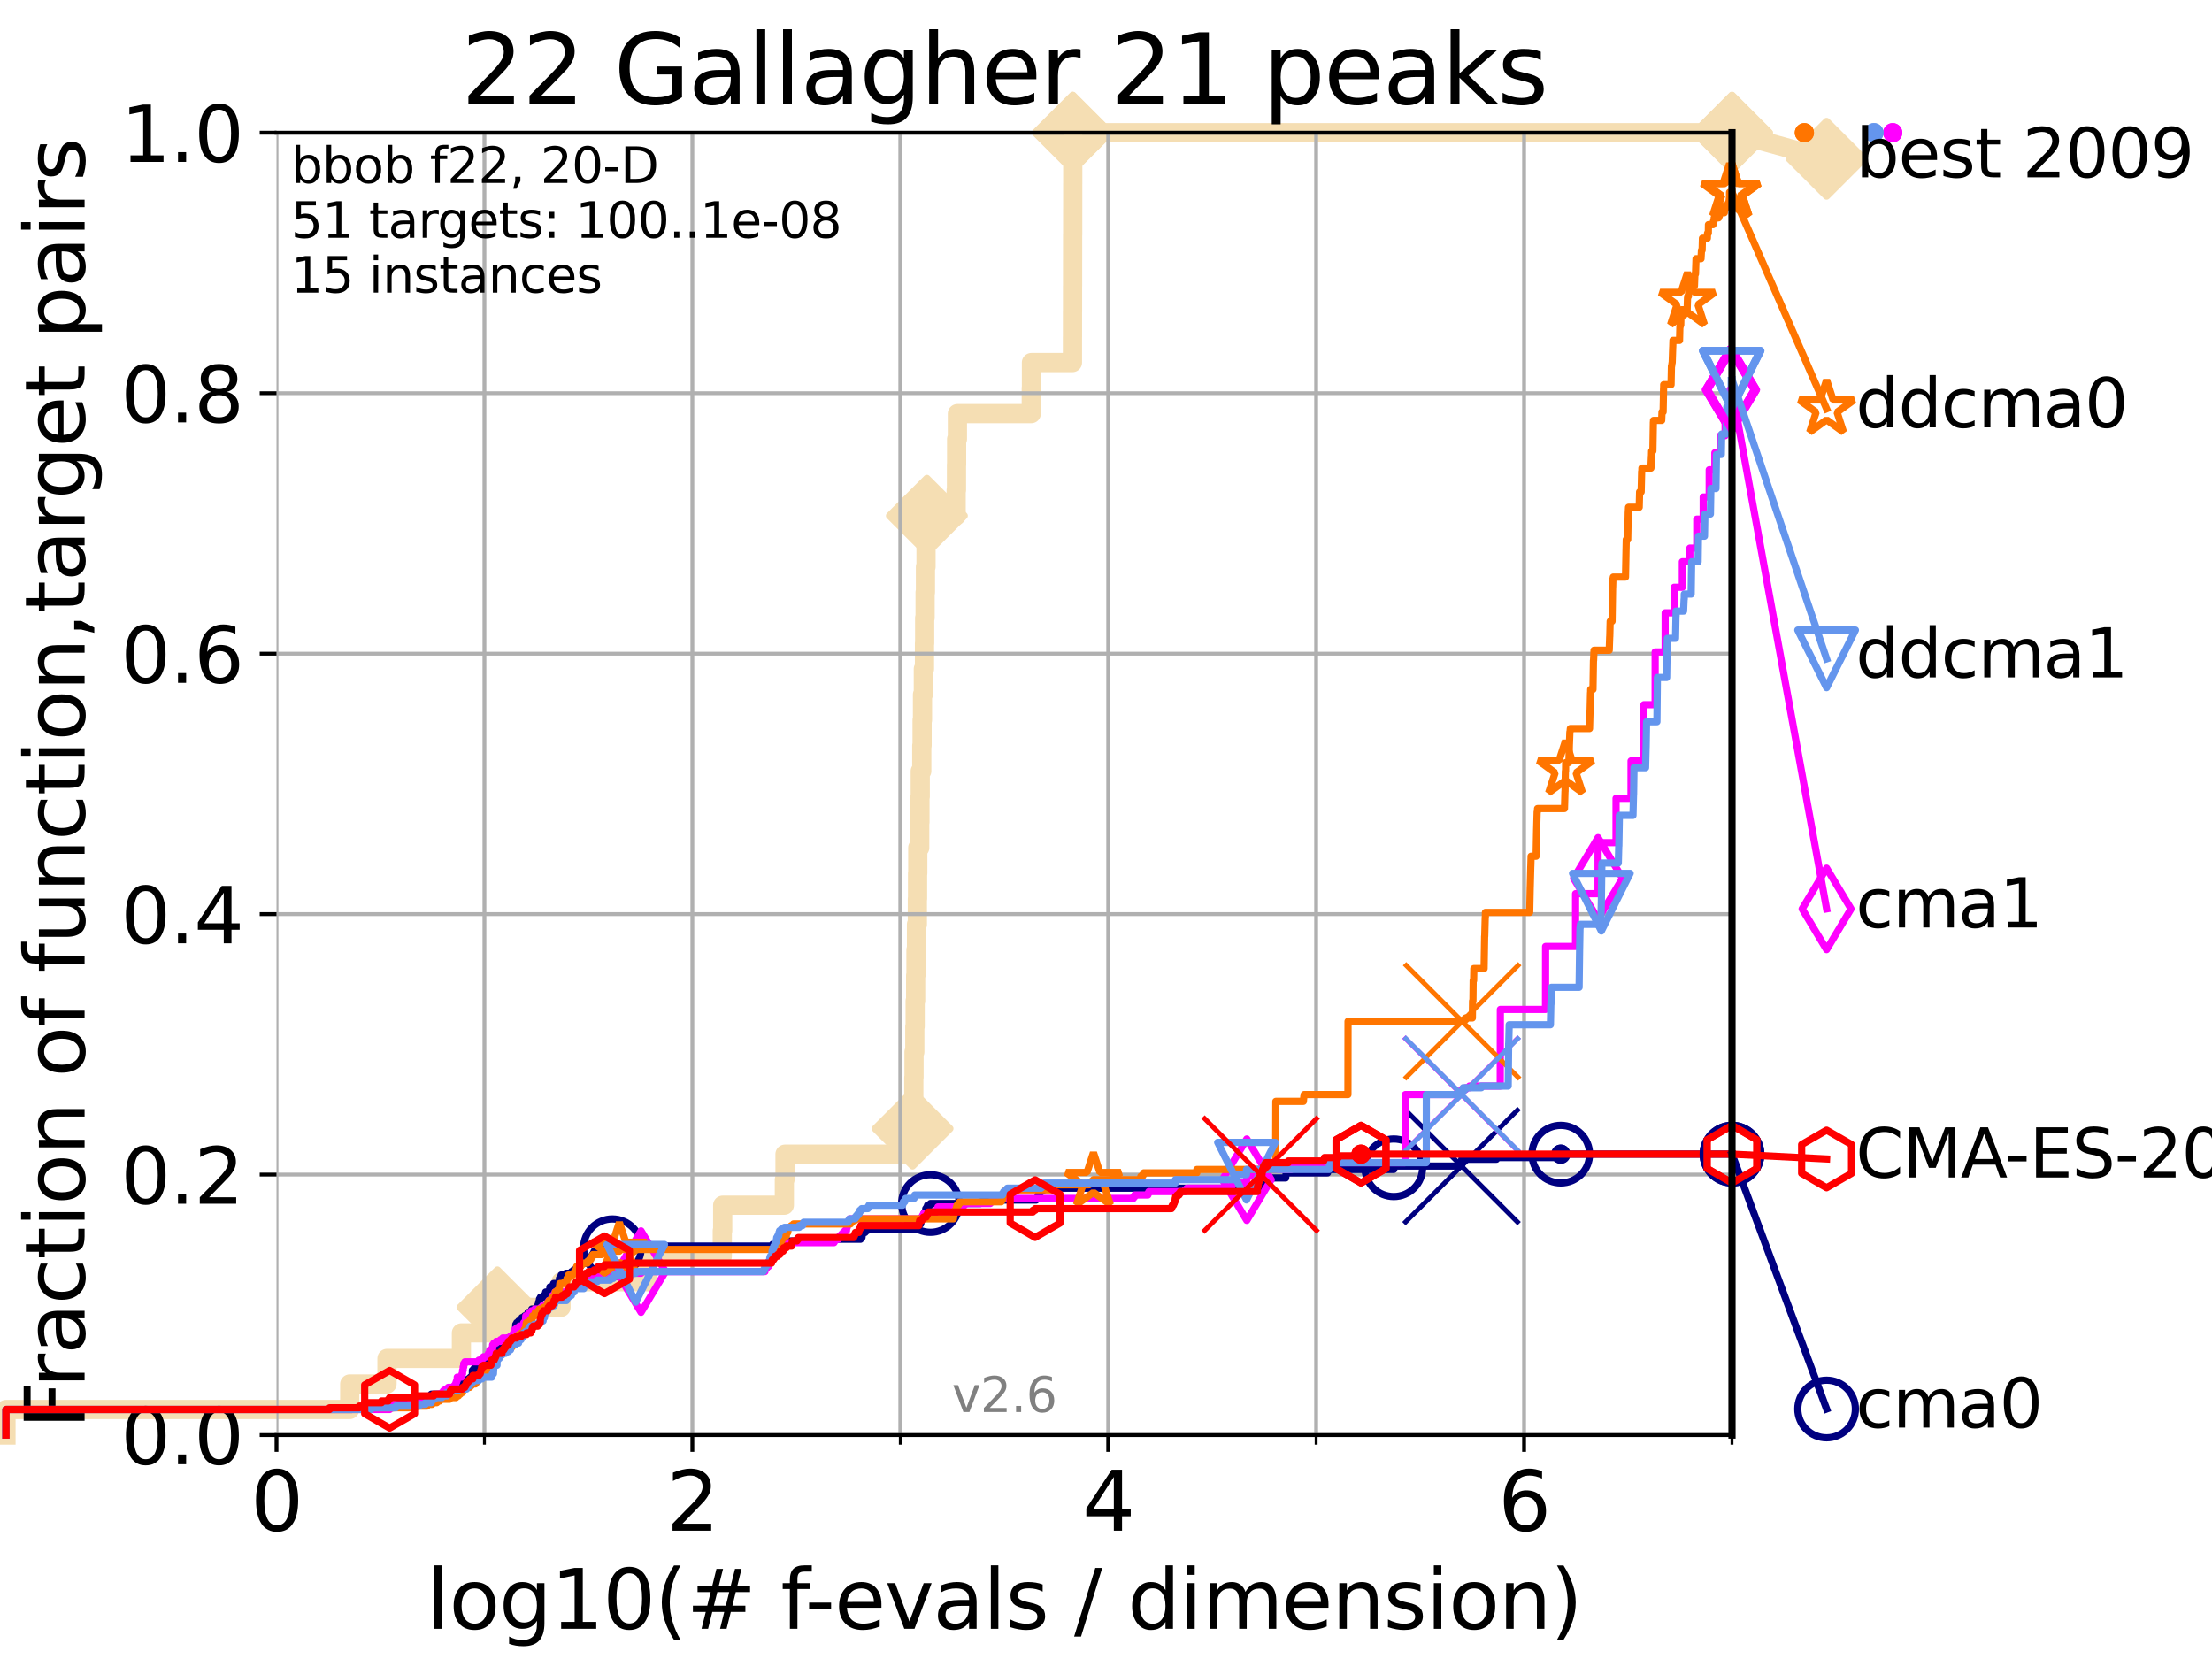 <?xml version="1.0" encoding="utf-8" standalone="no"?>
<!DOCTYPE svg PUBLIC "-//W3C//DTD SVG 1.1//EN"
  "http://www.w3.org/Graphics/SVG/1.1/DTD/svg11.dtd">
<svg xmlns:xlink="http://www.w3.org/1999/xlink" width="460.8pt" height="345.6pt" viewBox="0 0 460.8 345.6" xmlns="http://www.w3.org/2000/svg" version="1.1">
 <defs>
  <style type="text/css">*{stroke-linejoin: round; stroke-linecap: butt}</style>
 </defs>
 <g id="figure_1">
  <g id="patch_1">
   <path d="M 0 345.6 
L 460.8 345.6 
L 460.8 0 
L 0 0 
z
" style="fill: #ffffff"/>
  </g>
  <g id="axes_1">
   <g id="patch_2">
    <path d="M 57.6 298.944 
L 360.806 298.944 
L 360.806 27.648 
L 57.6 27.648 
z
" style="fill: #ffffff"/>
   </g>
   <g id="line2d_1">
    <path d="M 1.246 298.944 
L 1.246 293.624 
L 72.855 293.624 
L 72.855 288.305 
L 80.621 288.305 
L 80.621 282.985 
L 96.12 282.985 
L 96.12 277.666 
L 103.626 277.666 
L 103.626 272.346 
L 116.868 272.346 
L 116.868 267.027 
L 134.916 267.027 
L 134.916 261.707 
L 150.466 261.707 
L 150.466 256.388 
L 150.553 256.388 
L 150.553 251.068 
L 163.397 251.068 
L 163.397 245.749 
L 163.532 245.749 
L 163.532 240.429 
L 190.102 240.429 
L 190.102 235.11 
L 190.304 235.11 
L 190.304 229.79 
L 190.363 229.79 
L 190.363 224.471 
L 190.406 224.471 
L 190.406 219.151 
L 190.572 219.151 
L 190.572 213.832 
L 190.642 213.832 
L 190.642 208.512 
L 190.746 208.512 
L 190.746 203.192 
L 190.812 203.192 
L 190.812 197.873 
L 190.922 197.873 
L 190.922 192.553 
L 191.103 192.553 
L 191.103 187.234 
L 191.142 187.234 
L 191.142 181.914 
L 191.187 181.914 
L 191.187 176.595 
L 191.597 176.595 
L 191.597 171.275 
L 191.644 171.275 
L 191.644 165.956 
L 191.704 165.956 
L 191.704 160.636 
L 192.022 160.636 
L 192.022 155.317 
L 192.09 155.317 
L 192.09 149.997 
L 192.17 149.997 
L 192.17 144.678 
L 192.346 144.678 
L 192.346 139.358 
L 192.583 139.358 
L 192.583 134.039 
L 192.622 134.039 
L 192.622 128.719 
L 192.713 128.719 
L 192.713 123.4 
L 192.785 123.4 
L 192.785 118.08 
L 192.907 118.08 
L 192.907 112.76 
L 193.084 112.76 
L 193.084 107.441 
L 199.181 107.441 
L 199.181 102.121 
L 199.25 102.121 
L 199.25 96.802 
L 199.277 96.802 
L 199.277 91.482 
L 199.443 91.482 
L 199.443 86.163 
L 214.831 86.163 
L 214.831 80.843 
L 214.866 80.843 
L 214.866 75.524 
L 223.41 75.524 
L 223.41 70.204 
L 223.419 70.204 
L 223.419 64.885 
L 223.431 64.885 
L 223.431 59.565 
L 223.439 59.565 
L 223.439 54.246 
L 223.445 54.246 
L 223.445 48.926 
L 223.461 48.926 
L 223.461 43.607 
L 223.467 43.607 
L 223.467 38.287 
L 223.472 38.287 
L 223.472 32.968 
L 223.486 32.968 
L 223.486 27.648 
L 360.806 27.648 
" style="fill: none; stroke: #f5deb3; stroke-width: 4; stroke-linecap: square"/>
   </g>
   <g id="line2d_2">
    <defs>
     <path id="mf6faf3f3fc" d="M -0 7.778 
L 7.778 0 
L 0 -7.778 
L -7.778 -0 
z
" style="stroke: #f5deb3; stroke-width: 1.5; stroke-linejoin: miter"/>
    </defs>
    <g>
     <use xlink:href="#mf6faf3f3fc" x="103.626" y="272.346" style="fill: #f5deb3; stroke: #f5deb3; stroke-width: 1.5; stroke-linejoin: miter"/>
     <use xlink:href="#mf6faf3f3fc" x="190.102" y="235.11" style="fill: #f5deb3; stroke: #f5deb3; stroke-width: 1.5; stroke-linejoin: miter"/>
     <use xlink:href="#mf6faf3f3fc" x="193.084" y="107.441" style="fill: #f5deb3; stroke: #f5deb3; stroke-width: 1.5; stroke-linejoin: miter"/>
     <use xlink:href="#mf6faf3f3fc" x="223.486" y="27.648" style="fill: #f5deb3; stroke: #f5deb3; stroke-width: 1.5; stroke-linejoin: miter"/>
     <use xlink:href="#mf6faf3f3fc" x="223.486" y="27.648" style="fill: #f5deb3; stroke: #f5deb3; stroke-width: 1.5; stroke-linejoin: miter"/>
     <use xlink:href="#mf6faf3f3fc" x="360.806" y="27.648" style="fill: #f5deb3; stroke: #f5deb3; stroke-width: 1.5; stroke-linejoin: miter"/>
    </g>
   </g>
   <g id="line2d_3">
    <path style="fill: none; stroke: #f5deb3; stroke-width: 4; stroke-linecap: square"/>
    <g/>
   </g>
   <g id="line2d_4">
    <path d="M 360.806 27.648 
L 380.515 33.074 
" style="fill: none; stroke: #f5deb3; stroke-width: 4; stroke-linecap: square"/>
    <g>
     <use xlink:href="#mf6faf3f3fc" x="360.806" y="27.648" style="fill: #f5deb3; stroke: #f5deb3; stroke-width: 1.5; stroke-linejoin: miter"/>
     <use xlink:href="#mf6faf3f3fc" x="380.515" y="33.074" style="fill: #f5deb3; stroke: #f5deb3; stroke-width: 1.5; stroke-linejoin: miter"/>
    </g>
   </g>
   <g id="matplotlib.axis_1">
    <g id="xtick_1">
     <g id="line2d_5">
      <path d="M 57.6 298.944 
L 57.6 27.648 
" clip-path="url(#pcf2378023c)" style="fill: none; stroke: #b0b0b0; stroke-width: 0.8; stroke-linecap: square"/>
     </g>
     <g id="line2d_6">
      <defs>
       <path id="mf1c1a91db2" d="M 0 0 
L 0 3.5 
" style="stroke: #000000; stroke-width: 0.8"/>
      </defs>
      <g>
       <use xlink:href="#mf1c1a91db2" x="57.6" y="298.944" style="stroke: #000000; stroke-width: 0.8"/>
      </g>
     </g>
     <g id="text_1">
      <!-- 0 -->
      <g transform="translate(52.192 318.861)scale(0.17 -0.17)">
       <defs>
        <path id="DejaVuSans-30" d="M 2034 4250 
Q 1547 4250 1301 3770 
Q 1056 3291 1056 2328 
Q 1056 1369 1301 889 
Q 1547 409 2034 409 
Q 2525 409 2770 889 
Q 3016 1369 3016 2328 
Q 3016 3291 2770 3770 
Q 2525 4250 2034 4250 
z
M 2034 4750 
Q 2819 4750 3233 4129 
Q 3647 3509 3647 2328 
Q 3647 1150 3233 529 
Q 2819 -91 2034 -91 
Q 1250 -91 836 529 
Q 422 1150 422 2328 
Q 422 3509 836 4129 
Q 1250 4750 2034 4750 
z
" transform="scale(0.016)"/>
       </defs>
       <use xlink:href="#DejaVuSans-30"/>
      </g>
     </g>
    </g>
    <g id="xtick_2">
     <g id="line2d_7">
      <path d="M 144.23 298.944 
L 144.23 27.648 
" clip-path="url(#pcf2378023c)" style="fill: none; stroke: #b0b0b0; stroke-width: 0.8; stroke-linecap: square"/>
     </g>
     <g id="line2d_8">
      <g>
       <use xlink:href="#mf1c1a91db2" x="144.23" y="298.944" style="stroke: #000000; stroke-width: 0.8"/>
      </g>
     </g>
     <g id="text_2">
      <!-- 2 -->
      <g transform="translate(138.822 318.861)scale(0.17 -0.17)">
       <defs>
        <path id="DejaVuSans-32" d="M 1228 531 
L 3431 531 
L 3431 0 
L 469 0 
L 469 531 
Q 828 903 1448 1529 
Q 2069 2156 2228 2338 
Q 2531 2678 2651 2914 
Q 2772 3150 2772 3378 
Q 2772 3750 2511 3984 
Q 2250 4219 1831 4219 
Q 1534 4219 1204 4116 
Q 875 4013 500 3803 
L 500 4441 
Q 881 4594 1212 4672 
Q 1544 4750 1819 4750 
Q 2544 4750 2975 4387 
Q 3406 4025 3406 3419 
Q 3406 3131 3298 2873 
Q 3191 2616 2906 2266 
Q 2828 2175 2409 1742 
Q 1991 1309 1228 531 
z
" transform="scale(0.016)"/>
       </defs>
       <use xlink:href="#DejaVuSans-32"/>
      </g>
     </g>
    </g>
    <g id="xtick_3">
     <g id="line2d_9">
      <path d="M 230.861 298.944 
L 230.861 27.648 
" clip-path="url(#pcf2378023c)" style="fill: none; stroke: #b0b0b0; stroke-width: 0.8; stroke-linecap: square"/>
     </g>
     <g id="line2d_10">
      <g>
       <use xlink:href="#mf1c1a91db2" x="230.861" y="298.944" style="stroke: #000000; stroke-width: 0.8"/>
      </g>
     </g>
     <g id="text_3">
      <!-- 4 -->
      <g transform="translate(225.453 318.861)scale(0.17 -0.17)">
       <defs>
        <path id="DejaVuSans-34" d="M 2419 4116 
L 825 1625 
L 2419 1625 
L 2419 4116 
z
M 2253 4666 
L 3047 4666 
L 3047 1625 
L 3713 1625 
L 3713 1100 
L 3047 1100 
L 3047 0 
L 2419 0 
L 2419 1100 
L 313 1100 
L 313 1709 
L 2253 4666 
z
" transform="scale(0.016)"/>
       </defs>
       <use xlink:href="#DejaVuSans-34"/>
      </g>
     </g>
    </g>
    <g id="xtick_4">
     <g id="line2d_11">
      <path d="M 317.491 298.944 
L 317.491 27.648 
" clip-path="url(#pcf2378023c)" style="fill: none; stroke: #b0b0b0; stroke-width: 0.8; stroke-linecap: square"/>
     </g>
     <g id="line2d_12">
      <g>
       <use xlink:href="#mf1c1a91db2" x="317.491" y="298.944" style="stroke: #000000; stroke-width: 0.8"/>
      </g>
     </g>
     <g id="text_4">
      <!-- 6 -->
      <g transform="translate(312.083 318.861)scale(0.17 -0.17)">
       <defs>
        <path id="DejaVuSans-36" d="M 2113 2584 
Q 1688 2584 1439 2293 
Q 1191 2003 1191 1497 
Q 1191 994 1439 701 
Q 1688 409 2113 409 
Q 2538 409 2786 701 
Q 3034 994 3034 1497 
Q 3034 2003 2786 2293 
Q 2538 2584 2113 2584 
z
M 3366 4563 
L 3366 3988 
Q 3128 4100 2886 4159 
Q 2644 4219 2406 4219 
Q 1781 4219 1451 3797 
Q 1122 3375 1075 2522 
Q 1259 2794 1537 2939 
Q 1816 3084 2150 3084 
Q 2853 3084 3261 2657 
Q 3669 2231 3669 1497 
Q 3669 778 3244 343 
Q 2819 -91 2113 -91 
Q 1303 -91 875 529 
Q 447 1150 447 2328 
Q 447 3434 972 4092 
Q 1497 4750 2381 4750 
Q 2619 4750 2861 4703 
Q 3103 4656 3366 4563 
z
" transform="scale(0.016)"/>
       </defs>
       <use xlink:href="#DejaVuSans-36"/>
      </g>
     </g>
    </g>
    <g id="xtick_5">
     <g id="line2d_13">
      <path d="M 100.915 298.944 
L 100.915 27.648 
" clip-path="url(#pcf2378023c)" style="fill: none; stroke: #b0b0b0; stroke-width: 0.8; stroke-linecap: square"/>
     </g>
     <g id="line2d_14">
      <defs>
       <path id="mffdf1a969c" d="M 0 0 
L 0 2 
" style="stroke: #000000; stroke-width: 0.6"/>
      </defs>
      <g>
       <use xlink:href="#mffdf1a969c" x="100.915" y="298.944" style="stroke: #000000; stroke-width: 0.6"/>
      </g>
     </g>
    </g>
    <g id="xtick_6">
     <g id="line2d_15">
      <path d="M 187.546 298.944 
L 187.546 27.648 
" clip-path="url(#pcf2378023c)" style="fill: none; stroke: #b0b0b0; stroke-width: 0.8; stroke-linecap: square"/>
     </g>
     <g id="line2d_16">
      <g>
       <use xlink:href="#mffdf1a969c" x="187.546" y="298.944" style="stroke: #000000; stroke-width: 0.6"/>
      </g>
     </g>
    </g>
    <g id="xtick_7">
     <g id="line2d_17">
      <path d="M 274.176 298.944 
L 274.176 27.648 
" clip-path="url(#pcf2378023c)" style="fill: none; stroke: #b0b0b0; stroke-width: 0.8; stroke-linecap: square"/>
     </g>
     <g id="line2d_18">
      <g>
       <use xlink:href="#mffdf1a969c" x="274.176" y="298.944" style="stroke: #000000; stroke-width: 0.6"/>
      </g>
     </g>
    </g>
    <g id="xtick_8">
     <g id="line2d_19">
      <path d="M 360.806 298.944 
L 360.806 27.648 
" clip-path="url(#pcf2378023c)" style="fill: none; stroke: #b0b0b0; stroke-width: 0.8; stroke-linecap: square"/>
     </g>
     <g id="line2d_20">
      <g>
       <use xlink:href="#mffdf1a969c" x="360.806" y="298.944" style="stroke: #000000; stroke-width: 0.6"/>
      </g>
     </g>
    </g>
    <g id="text_5">
     <!-- log10(# f-evals / dimension) -->
     <g transform="translate(88.823 339.314)scale(0.17 -0.17)">
      <defs>
       <path id="DejaVuSans-6c" d="M 603 4863 
L 1178 4863 
L 1178 0 
L 603 0 
L 603 4863 
z
" transform="scale(0.016)"/>
       <path id="DejaVuSans-6f" d="M 1959 3097 
Q 1497 3097 1228 2736 
Q 959 2375 959 1747 
Q 959 1119 1226 758 
Q 1494 397 1959 397 
Q 2419 397 2687 759 
Q 2956 1122 2956 1747 
Q 2956 2369 2687 2733 
Q 2419 3097 1959 3097 
z
M 1959 3584 
Q 2709 3584 3137 3096 
Q 3566 2609 3566 1747 
Q 3566 888 3137 398 
Q 2709 -91 1959 -91 
Q 1206 -91 779 398 
Q 353 888 353 1747 
Q 353 2609 779 3096 
Q 1206 3584 1959 3584 
z
" transform="scale(0.016)"/>
       <path id="DejaVuSans-67" d="M 2906 1791 
Q 2906 2416 2648 2759 
Q 2391 3103 1925 3103 
Q 1463 3103 1205 2759 
Q 947 2416 947 1791 
Q 947 1169 1205 825 
Q 1463 481 1925 481 
Q 2391 481 2648 825 
Q 2906 1169 2906 1791 
z
M 3481 434 
Q 3481 -459 3084 -895 
Q 2688 -1331 1869 -1331 
Q 1566 -1331 1297 -1286 
Q 1028 -1241 775 -1147 
L 775 -588 
Q 1028 -725 1275 -790 
Q 1522 -856 1778 -856 
Q 2344 -856 2625 -561 
Q 2906 -266 2906 331 
L 2906 616 
Q 2728 306 2450 153 
Q 2172 0 1784 0 
Q 1141 0 747 490 
Q 353 981 353 1791 
Q 353 2603 747 3093 
Q 1141 3584 1784 3584 
Q 2172 3584 2450 3431 
Q 2728 3278 2906 2969 
L 2906 3500 
L 3481 3500 
L 3481 434 
z
" transform="scale(0.016)"/>
       <path id="DejaVuSans-31" d="M 794 531 
L 1825 531 
L 1825 4091 
L 703 3866 
L 703 4441 
L 1819 4666 
L 2450 4666 
L 2450 531 
L 3481 531 
L 3481 0 
L 794 0 
L 794 531 
z
" transform="scale(0.016)"/>
       <path id="DejaVuSans-28" d="M 1984 4856 
Q 1566 4138 1362 3434 
Q 1159 2731 1159 2009 
Q 1159 1288 1364 580 
Q 1569 -128 1984 -844 
L 1484 -844 
Q 1016 -109 783 600 
Q 550 1309 550 2009 
Q 550 2706 781 3412 
Q 1013 4119 1484 4856 
L 1984 4856 
z
" transform="scale(0.016)"/>
       <path id="DejaVuSans-23" d="M 3272 2816 
L 2363 2816 
L 2100 1772 
L 3016 1772 
L 3272 2816 
z
M 2803 4594 
L 2478 3297 
L 3391 3297 
L 3719 4594 
L 4219 4594 
L 3897 3297 
L 4872 3297 
L 4872 2816 
L 3775 2816 
L 3519 1772 
L 4513 1772 
L 4513 1294 
L 3397 1294 
L 3072 0 
L 2572 0 
L 2894 1294 
L 1978 1294 
L 1656 0 
L 1153 0 
L 1478 1294 
L 494 1294 
L 494 1772 
L 1594 1772 
L 1856 2816 
L 850 2816 
L 850 3297 
L 1978 3297 
L 2297 4594 
L 2803 4594 
z
" transform="scale(0.016)"/>
       <path id="DejaVuSans-20" transform="scale(0.016)"/>
       <path id="DejaVuSans-66" d="M 2375 4863 
L 2375 4384 
L 1825 4384 
Q 1516 4384 1395 4259 
Q 1275 4134 1275 3809 
L 1275 3500 
L 2222 3500 
L 2222 3053 
L 1275 3053 
L 1275 0 
L 697 0 
L 697 3053 
L 147 3053 
L 147 3500 
L 697 3500 
L 697 3744 
Q 697 4328 969 4595 
Q 1241 4863 1831 4863 
L 2375 4863 
z
" transform="scale(0.016)"/>
       <path id="DejaVuSans-2d" d="M 313 2009 
L 1997 2009 
L 1997 1497 
L 313 1497 
L 313 2009 
z
" transform="scale(0.016)"/>
       <path id="DejaVuSans-65" d="M 3597 1894 
L 3597 1613 
L 953 1613 
Q 991 1019 1311 708 
Q 1631 397 2203 397 
Q 2534 397 2845 478 
Q 3156 559 3463 722 
L 3463 178 
Q 3153 47 2828 -22 
Q 2503 -91 2169 -91 
Q 1331 -91 842 396 
Q 353 884 353 1716 
Q 353 2575 817 3079 
Q 1281 3584 2069 3584 
Q 2775 3584 3186 3129 
Q 3597 2675 3597 1894 
z
M 3022 2063 
Q 3016 2534 2758 2815 
Q 2500 3097 2075 3097 
Q 1594 3097 1305 2825 
Q 1016 2553 972 2059 
L 3022 2063 
z
" transform="scale(0.016)"/>
       <path id="DejaVuSans-76" d="M 191 3500 
L 800 3500 
L 1894 563 
L 2988 3500 
L 3597 3500 
L 2284 0 
L 1503 0 
L 191 3500 
z
" transform="scale(0.016)"/>
       <path id="DejaVuSans-61" d="M 2194 1759 
Q 1497 1759 1228 1600 
Q 959 1441 959 1056 
Q 959 750 1161 570 
Q 1363 391 1709 391 
Q 2188 391 2477 730 
Q 2766 1069 2766 1631 
L 2766 1759 
L 2194 1759 
z
M 3341 1997 
L 3341 0 
L 2766 0 
L 2766 531 
Q 2569 213 2275 61 
Q 1981 -91 1556 -91 
Q 1019 -91 701 211 
Q 384 513 384 1019 
Q 384 1609 779 1909 
Q 1175 2209 1959 2209 
L 2766 2209 
L 2766 2266 
Q 2766 2663 2505 2880 
Q 2244 3097 1772 3097 
Q 1472 3097 1187 3025 
Q 903 2953 641 2809 
L 641 3341 
Q 956 3463 1253 3523 
Q 1550 3584 1831 3584 
Q 2591 3584 2966 3190 
Q 3341 2797 3341 1997 
z
" transform="scale(0.016)"/>
       <path id="DejaVuSans-73" d="M 2834 3397 
L 2834 2853 
Q 2591 2978 2328 3040 
Q 2066 3103 1784 3103 
Q 1356 3103 1142 2972 
Q 928 2841 928 2578 
Q 928 2378 1081 2264 
Q 1234 2150 1697 2047 
L 1894 2003 
Q 2506 1872 2764 1633 
Q 3022 1394 3022 966 
Q 3022 478 2636 193 
Q 2250 -91 1575 -91 
Q 1294 -91 989 -36 
Q 684 19 347 128 
L 347 722 
Q 666 556 975 473 
Q 1284 391 1588 391 
Q 1994 391 2212 530 
Q 2431 669 2431 922 
Q 2431 1156 2273 1281 
Q 2116 1406 1581 1522 
L 1381 1569 
Q 847 1681 609 1914 
Q 372 2147 372 2553 
Q 372 3047 722 3315 
Q 1072 3584 1716 3584 
Q 2034 3584 2315 3537 
Q 2597 3491 2834 3397 
z
" transform="scale(0.016)"/>
       <path id="DejaVuSans-2f" d="M 1625 4666 
L 2156 4666 
L 531 -594 
L 0 -594 
L 1625 4666 
z
" transform="scale(0.016)"/>
       <path id="DejaVuSans-64" d="M 2906 2969 
L 2906 4863 
L 3481 4863 
L 3481 0 
L 2906 0 
L 2906 525 
Q 2725 213 2448 61 
Q 2172 -91 1784 -91 
Q 1150 -91 751 415 
Q 353 922 353 1747 
Q 353 2572 751 3078 
Q 1150 3584 1784 3584 
Q 2172 3584 2448 3432 
Q 2725 3281 2906 2969 
z
M 947 1747 
Q 947 1113 1208 752 
Q 1469 391 1925 391 
Q 2381 391 2643 752 
Q 2906 1113 2906 1747 
Q 2906 2381 2643 2742 
Q 2381 3103 1925 3103 
Q 1469 3103 1208 2742 
Q 947 2381 947 1747 
z
" transform="scale(0.016)"/>
       <path id="DejaVuSans-69" d="M 603 3500 
L 1178 3500 
L 1178 0 
L 603 0 
L 603 3500 
z
M 603 4863 
L 1178 4863 
L 1178 4134 
L 603 4134 
L 603 4863 
z
" transform="scale(0.016)"/>
       <path id="DejaVuSans-6d" d="M 3328 2828 
Q 3544 3216 3844 3400 
Q 4144 3584 4550 3584 
Q 5097 3584 5394 3201 
Q 5691 2819 5691 2113 
L 5691 0 
L 5113 0 
L 5113 2094 
Q 5113 2597 4934 2840 
Q 4756 3084 4391 3084 
Q 3944 3084 3684 2787 
Q 3425 2491 3425 1978 
L 3425 0 
L 2847 0 
L 2847 2094 
Q 2847 2600 2669 2842 
Q 2491 3084 2119 3084 
Q 1678 3084 1418 2786 
Q 1159 2488 1159 1978 
L 1159 0 
L 581 0 
L 581 3500 
L 1159 3500 
L 1159 2956 
Q 1356 3278 1631 3431 
Q 1906 3584 2284 3584 
Q 2666 3584 2933 3390 
Q 3200 3197 3328 2828 
z
" transform="scale(0.016)"/>
       <path id="DejaVuSans-6e" d="M 3513 2113 
L 3513 0 
L 2938 0 
L 2938 2094 
Q 2938 2591 2744 2837 
Q 2550 3084 2163 3084 
Q 1697 3084 1428 2787 
Q 1159 2491 1159 1978 
L 1159 0 
L 581 0 
L 581 3500 
L 1159 3500 
L 1159 2956 
Q 1366 3272 1645 3428 
Q 1925 3584 2291 3584 
Q 2894 3584 3203 3211 
Q 3513 2838 3513 2113 
z
" transform="scale(0.016)"/>
       <path id="DejaVuSans-29" d="M 513 4856 
L 1013 4856 
Q 1481 4119 1714 3412 
Q 1947 2706 1947 2009 
Q 1947 1309 1714 600 
Q 1481 -109 1013 -844 
L 513 -844 
Q 928 -128 1133 580 
Q 1338 1288 1338 2009 
Q 1338 2731 1133 3434 
Q 928 4138 513 4856 
z
" transform="scale(0.016)"/>
      </defs>
      <use xlink:href="#DejaVuSans-6c"/>
      <use xlink:href="#DejaVuSans-6f" x="27.783"/>
      <use xlink:href="#DejaVuSans-67" x="88.965"/>
      <use xlink:href="#DejaVuSans-31" x="152.441"/>
      <use xlink:href="#DejaVuSans-30" x="216.064"/>
      <use xlink:href="#DejaVuSans-28" x="279.688"/>
      <use xlink:href="#DejaVuSans-23" x="318.701"/>
      <use xlink:href="#DejaVuSans-20" x="402.49"/>
      <use xlink:href="#DejaVuSans-66" x="434.277"/>
      <use xlink:href="#DejaVuSans-2d" x="463.982"/>
      <use xlink:href="#DejaVuSans-65" x="500.066"/>
      <use xlink:href="#DejaVuSans-76" x="561.59"/>
      <use xlink:href="#DejaVuSans-61" x="620.77"/>
      <use xlink:href="#DejaVuSans-6c" x="682.049"/>
      <use xlink:href="#DejaVuSans-73" x="709.832"/>
      <use xlink:href="#DejaVuSans-20" x="761.932"/>
      <use xlink:href="#DejaVuSans-2f" x="793.719"/>
      <use xlink:href="#DejaVuSans-20" x="827.41"/>
      <use xlink:href="#DejaVuSans-64" x="859.197"/>
      <use xlink:href="#DejaVuSans-69" x="922.674"/>
      <use xlink:href="#DejaVuSans-6d" x="950.457"/>
      <use xlink:href="#DejaVuSans-65" x="1047.869"/>
      <use xlink:href="#DejaVuSans-6e" x="1109.393"/>
      <use xlink:href="#DejaVuSans-73" x="1172.771"/>
      <use xlink:href="#DejaVuSans-69" x="1224.871"/>
      <use xlink:href="#DejaVuSans-6f" x="1252.654"/>
      <use xlink:href="#DejaVuSans-6e" x="1313.836"/>
      <use xlink:href="#DejaVuSans-29" x="1377.215"/>
     </g>
    </g>
   </g>
   <g id="matplotlib.axis_2">
    <g id="ytick_1">
     <g id="line2d_21">
      <path d="M 57.6 298.944 
L 360.806 298.944 
" clip-path="url(#pcf2378023c)" style="fill: none; stroke: #b0b0b0; stroke-width: 0.8; stroke-linecap: square"/>
     </g>
     <g id="line2d_22">
      <defs>
       <path id="m4ed2195bb7" d="M 0 0 
L -3.5 0 
" style="stroke: #000000; stroke-width: 0.8"/>
      </defs>
      <g>
       <use xlink:href="#m4ed2195bb7" x="57.6" y="298.944" style="stroke: #000000; stroke-width: 0.8"/>
      </g>
     </g>
     <g id="text_6">
      <!-- 0.0 -->
      <g transform="translate(25.155 305.023)scale(0.16 -0.16)">
       <defs>
        <path id="DejaVuSans-2e" d="M 684 794 
L 1344 794 
L 1344 0 
L 684 0 
L 684 794 
z
" transform="scale(0.016)"/>
       </defs>
       <use xlink:href="#DejaVuSans-30"/>
       <use xlink:href="#DejaVuSans-2e" x="63.623"/>
       <use xlink:href="#DejaVuSans-30" x="95.41"/>
      </g>
     </g>
    </g>
    <g id="ytick_2">
     <g id="line2d_23">
      <path d="M 57.6 244.685 
L 360.806 244.685 
" clip-path="url(#pcf2378023c)" style="fill: none; stroke: #b0b0b0; stroke-width: 0.8; stroke-linecap: square"/>
     </g>
     <g id="line2d_24">
      <g>
       <use xlink:href="#m4ed2195bb7" x="57.6" y="244.685" style="stroke: #000000; stroke-width: 0.8"/>
      </g>
     </g>
     <g id="text_7">
      <!-- 0.2 -->
      <g transform="translate(25.155 250.764)scale(0.16 -0.16)">
       <use xlink:href="#DejaVuSans-30"/>
       <use xlink:href="#DejaVuSans-2e" x="63.623"/>
       <use xlink:href="#DejaVuSans-32" x="95.41"/>
      </g>
     </g>
    </g>
    <g id="ytick_3">
     <g id="line2d_25">
      <path d="M 57.6 190.426 
L 360.806 190.426 
" clip-path="url(#pcf2378023c)" style="fill: none; stroke: #b0b0b0; stroke-width: 0.8; stroke-linecap: square"/>
     </g>
     <g id="line2d_26">
      <g>
       <use xlink:href="#m4ed2195bb7" x="57.6" y="190.426" style="stroke: #000000; stroke-width: 0.8"/>
      </g>
     </g>
     <g id="text_8">
      <!-- 0.4 -->
      <g transform="translate(25.155 196.504)scale(0.16 -0.16)">
       <use xlink:href="#DejaVuSans-30"/>
       <use xlink:href="#DejaVuSans-2e" x="63.623"/>
       <use xlink:href="#DejaVuSans-34" x="95.41"/>
      </g>
     </g>
    </g>
    <g id="ytick_4">
     <g id="line2d_27">
      <path d="M 57.6 136.166 
L 360.806 136.166 
" clip-path="url(#pcf2378023c)" style="fill: none; stroke: #b0b0b0; stroke-width: 0.8; stroke-linecap: square"/>
     </g>
     <g id="line2d_28">
      <g>
       <use xlink:href="#m4ed2195bb7" x="57.6" y="136.166" style="stroke: #000000; stroke-width: 0.8"/>
      </g>
     </g>
     <g id="text_9">
      <!-- 0.6 -->
      <g transform="translate(25.155 142.245)scale(0.16 -0.16)">
       <use xlink:href="#DejaVuSans-30"/>
       <use xlink:href="#DejaVuSans-2e" x="63.623"/>
       <use xlink:href="#DejaVuSans-36" x="95.41"/>
      </g>
     </g>
    </g>
    <g id="ytick_5">
     <g id="line2d_29">
      <path d="M 57.6 81.907 
L 360.806 81.907 
" clip-path="url(#pcf2378023c)" style="fill: none; stroke: #b0b0b0; stroke-width: 0.8; stroke-linecap: square"/>
     </g>
     <g id="line2d_30">
      <g>
       <use xlink:href="#m4ed2195bb7" x="57.6" y="81.907" style="stroke: #000000; stroke-width: 0.8"/>
      </g>
     </g>
     <g id="text_10">
      <!-- 0.8 -->
      <g transform="translate(25.155 87.986)scale(0.16 -0.16)">
       <defs>
        <path id="DejaVuSans-38" d="M 2034 2216 
Q 1584 2216 1326 1975 
Q 1069 1734 1069 1313 
Q 1069 891 1326 650 
Q 1584 409 2034 409 
Q 2484 409 2743 651 
Q 3003 894 3003 1313 
Q 3003 1734 2745 1975 
Q 2488 2216 2034 2216 
z
M 1403 2484 
Q 997 2584 770 2862 
Q 544 3141 544 3541 
Q 544 4100 942 4425 
Q 1341 4750 2034 4750 
Q 2731 4750 3128 4425 
Q 3525 4100 3525 3541 
Q 3525 3141 3298 2862 
Q 3072 2584 2669 2484 
Q 3125 2378 3379 2068 
Q 3634 1759 3634 1313 
Q 3634 634 3220 271 
Q 2806 -91 2034 -91 
Q 1263 -91 848 271 
Q 434 634 434 1313 
Q 434 1759 690 2068 
Q 947 2378 1403 2484 
z
M 1172 3481 
Q 1172 3119 1398 2916 
Q 1625 2713 2034 2713 
Q 2441 2713 2670 2916 
Q 2900 3119 2900 3481 
Q 2900 3844 2670 4047 
Q 2441 4250 2034 4250 
Q 1625 4250 1398 4047 
Q 1172 3844 1172 3481 
z
" transform="scale(0.016)"/>
       </defs>
       <use xlink:href="#DejaVuSans-30"/>
       <use xlink:href="#DejaVuSans-2e" x="63.623"/>
       <use xlink:href="#DejaVuSans-38" x="95.41"/>
      </g>
     </g>
    </g>
    <g id="ytick_6">
     <g id="line2d_31">
      <path d="M 57.6 27.648 
L 360.806 27.648 
" clip-path="url(#pcf2378023c)" style="fill: none; stroke: #b0b0b0; stroke-width: 0.8; stroke-linecap: square"/>
     </g>
     <g id="line2d_32">
      <g>
       <use xlink:href="#m4ed2195bb7" x="57.6" y="27.648" style="stroke: #000000; stroke-width: 0.8"/>
      </g>
     </g>
     <g id="text_11">
      <!-- 1.0 -->
      <g transform="translate(25.155 33.727)scale(0.16 -0.16)">
       <use xlink:href="#DejaVuSans-31"/>
       <use xlink:href="#DejaVuSans-2e" x="63.623"/>
       <use xlink:href="#DejaVuSans-30" x="95.41"/>
      </g>
     </g>
    </g>
    <g id="text_12">
     <!-- Fraction of function,target pairs -->
     <g transform="translate(17.62 297.681)rotate(-90)scale(0.17 -0.17)">
      <defs>
       <path id="DejaVuSans-46" d="M 628 4666 
L 3309 4666 
L 3309 4134 
L 1259 4134 
L 1259 2759 
L 3109 2759 
L 3109 2228 
L 1259 2228 
L 1259 0 
L 628 0 
L 628 4666 
z
" transform="scale(0.016)"/>
       <path id="DejaVuSans-72" d="M 2631 2963 
Q 2534 3019 2420 3045 
Q 2306 3072 2169 3072 
Q 1681 3072 1420 2755 
Q 1159 2438 1159 1844 
L 1159 0 
L 581 0 
L 581 3500 
L 1159 3500 
L 1159 2956 
Q 1341 3275 1631 3429 
Q 1922 3584 2338 3584 
Q 2397 3584 2469 3576 
Q 2541 3569 2628 3553 
L 2631 2963 
z
" transform="scale(0.016)"/>
       <path id="DejaVuSans-63" d="M 3122 3366 
L 3122 2828 
Q 2878 2963 2633 3030 
Q 2388 3097 2138 3097 
Q 1578 3097 1268 2742 
Q 959 2388 959 1747 
Q 959 1106 1268 751 
Q 1578 397 2138 397 
Q 2388 397 2633 464 
Q 2878 531 3122 666 
L 3122 134 
Q 2881 22 2623 -34 
Q 2366 -91 2075 -91 
Q 1284 -91 818 406 
Q 353 903 353 1747 
Q 353 2603 823 3093 
Q 1294 3584 2113 3584 
Q 2378 3584 2631 3529 
Q 2884 3475 3122 3366 
z
" transform="scale(0.016)"/>
       <path id="DejaVuSans-74" d="M 1172 4494 
L 1172 3500 
L 2356 3500 
L 2356 3053 
L 1172 3053 
L 1172 1153 
Q 1172 725 1289 603 
Q 1406 481 1766 481 
L 2356 481 
L 2356 0 
L 1766 0 
Q 1100 0 847 248 
Q 594 497 594 1153 
L 594 3053 
L 172 3053 
L 172 3500 
L 594 3500 
L 594 4494 
L 1172 4494 
z
" transform="scale(0.016)"/>
       <path id="DejaVuSans-75" d="M 544 1381 
L 544 3500 
L 1119 3500 
L 1119 1403 
Q 1119 906 1312 657 
Q 1506 409 1894 409 
Q 2359 409 2629 706 
Q 2900 1003 2900 1516 
L 2900 3500 
L 3475 3500 
L 3475 0 
L 2900 0 
L 2900 538 
Q 2691 219 2414 64 
Q 2138 -91 1772 -91 
Q 1169 -91 856 284 
Q 544 659 544 1381 
z
M 1991 3584 
L 1991 3584 
z
" transform="scale(0.016)"/>
       <path id="DejaVuSans-2c" d="M 750 794 
L 1409 794 
L 1409 256 
L 897 -744 
L 494 -744 
L 750 256 
L 750 794 
z
" transform="scale(0.016)"/>
       <path id="DejaVuSans-70" d="M 1159 525 
L 1159 -1331 
L 581 -1331 
L 581 3500 
L 1159 3500 
L 1159 2969 
Q 1341 3281 1617 3432 
Q 1894 3584 2278 3584 
Q 2916 3584 3314 3078 
Q 3713 2572 3713 1747 
Q 3713 922 3314 415 
Q 2916 -91 2278 -91 
Q 1894 -91 1617 61 
Q 1341 213 1159 525 
z
M 3116 1747 
Q 3116 2381 2855 2742 
Q 2594 3103 2138 3103 
Q 1681 3103 1420 2742 
Q 1159 2381 1159 1747 
Q 1159 1113 1420 752 
Q 1681 391 2138 391 
Q 2594 391 2855 752 
Q 3116 1113 3116 1747 
z
" transform="scale(0.016)"/>
      </defs>
      <use xlink:href="#DejaVuSans-46"/>
      <use xlink:href="#DejaVuSans-72" x="50.27"/>
      <use xlink:href="#DejaVuSans-61" x="91.383"/>
      <use xlink:href="#DejaVuSans-63" x="152.662"/>
      <use xlink:href="#DejaVuSans-74" x="207.643"/>
      <use xlink:href="#DejaVuSans-69" x="246.852"/>
      <use xlink:href="#DejaVuSans-6f" x="274.635"/>
      <use xlink:href="#DejaVuSans-6e" x="335.816"/>
      <use xlink:href="#DejaVuSans-20" x="399.195"/>
      <use xlink:href="#DejaVuSans-6f" x="430.982"/>
      <use xlink:href="#DejaVuSans-66" x="492.164"/>
      <use xlink:href="#DejaVuSans-20" x="527.369"/>
      <use xlink:href="#DejaVuSans-66" x="559.156"/>
      <use xlink:href="#DejaVuSans-75" x="594.361"/>
      <use xlink:href="#DejaVuSans-6e" x="657.74"/>
      <use xlink:href="#DejaVuSans-63" x="721.119"/>
      <use xlink:href="#DejaVuSans-74" x="776.1"/>
      <use xlink:href="#DejaVuSans-69" x="815.309"/>
      <use xlink:href="#DejaVuSans-6f" x="843.092"/>
      <use xlink:href="#DejaVuSans-6e" x="904.273"/>
      <use xlink:href="#DejaVuSans-2c" x="967.652"/>
      <use xlink:href="#DejaVuSans-74" x="999.439"/>
      <use xlink:href="#DejaVuSans-61" x="1038.648"/>
      <use xlink:href="#DejaVuSans-72" x="1099.928"/>
      <use xlink:href="#DejaVuSans-67" x="1139.291"/>
      <use xlink:href="#DejaVuSans-65" x="1202.768"/>
      <use xlink:href="#DejaVuSans-74" x="1264.291"/>
      <use xlink:href="#DejaVuSans-20" x="1303.5"/>
      <use xlink:href="#DejaVuSans-70" x="1335.287"/>
      <use xlink:href="#DejaVuSans-61" x="1398.764"/>
      <use xlink:href="#DejaVuSans-69" x="1460.043"/>
      <use xlink:href="#DejaVuSans-72" x="1487.826"/>
      <use xlink:href="#DejaVuSans-73" x="1528.939"/>
     </g>
    </g>
   </g>
   <g id="line2d_33">
    <defs>
     <path id="m039c1a7208" d="M 0 1.5 
C 0.398 1.5 0.779 1.342 1.061 1.061 
C 1.342 0.779 1.5 0.398 1.5 0 
C 1.5 -0.398 1.342 -0.779 1.061 -1.061 
C 0.779 -1.342 0.398 -1.5 0 -1.5 
C -0.398 -1.5 -0.779 -1.342 -1.061 -1.061 
C -1.342 -0.779 -1.5 -0.398 -1.5 0 
C -1.5 0.398 -1.342 0.779 -1.061 1.061 
C -0.779 1.342 -0.398 1.5 0 1.5 
z
" style="stroke: #f5deb3"/>
    </defs>
    <g>
     <use xlink:href="#m039c1a7208" x="223.486" y="27.648" style="fill: #f5deb3; stroke: #f5deb3"/>
     <use xlink:href="#m039c1a7208" x="223.486" y="27.648" style="fill: #f5deb3; stroke: #f5deb3"/>
    </g>
   </g>
   <g id="line2d_34">
    <defs>
     <path id="m3f10ff7050" d="M 0 1.5 
C 0.398 1.5 0.779 1.342 1.061 1.061 
C 1.342 0.779 1.5 0.398 1.5 0 
C 1.5 -0.398 1.342 -0.779 1.061 -1.061 
C 0.779 -1.342 0.398 -1.5 0 -1.5 
C -0.398 -1.5 -0.779 -1.342 -1.061 -1.061 
C -1.342 -0.779 -1.5 -0.398 -1.5 0 
C -1.5 0.398 -1.342 0.779 -1.061 1.061 
C -0.779 1.342 -0.398 1.5 0 1.5 
z
" style="stroke: #000080"/>
    </defs>
    <g>
     <use xlink:href="#m3f10ff7050" x="325.139" y="240.429" style="fill: #000080; stroke: #000080"/>
     <use xlink:href="#m3f10ff7050" x="325.139" y="240.429" style="fill: #000080; stroke: #000080"/>
    </g>
   </g>
   <g id="line2d_35">
    <path d="M 1.246 298.944 
L 1.246 293.624 
L 73.268 293.624 
L 73.268 293.27 
L 81.956 293.27 
L 81.956 292.915 
L 82.713 292.915 
L 82.713 292.561 
L 83.442 292.561 
L 83.442 292.206 
L 86.102 292.206 
L 86.102 291.851 
L 88.614 291.851 
L 88.614 291.497 
L 89.149 291.497 
L 89.149 291.142 
L 89.669 291.142 
L 89.669 290.787 
L 89.839 290.787 
L 89.839 290.433 
L 92.956 290.433 
L 92.956 290.078 
L 93.099 290.078 
L 93.099 289.723 
L 95.378 289.723 
L 95.378 289.014 
L 95.503 289.014 
L 95.503 288.66 
L 95.628 288.66 
L 95.628 288.305 
L 95.876 288.305 
L 95.876 287.95 
L 97.182 287.95 
L 97.182 287.596 
L 97.523 287.596 
L 97.523 287.241 
L 97.968 287.241 
L 97.968 286.886 
L 98.403 286.886 
L 98.403 285.468 
L 98.723 285.468 
L 98.723 285.113 
L 98.933 285.113 
L 98.933 284.759 
L 99.244 284.759 
L 99.244 284.404 
L 99.55 284.404 
L 99.55 284.049 
L 99.95 284.049 
L 99.95 283.695 
L 100.342 283.695 
L 100.342 283.34 
L 100.821 283.34 
L 100.821 282.985 
L 101.653 282.985 
L 101.653 282.631 
L 101.833 282.631 
L 101.833 282.276 
L 102.276 282.276 
L 102.276 281.922 
L 103.38 281.922 
L 103.462 281.212 
L 103.869 281.212 
L 103.869 280.858 
L 104.029 280.858 
L 104.029 280.503 
L 104.656 280.503 
L 104.656 280.148 
L 104.886 280.148 
L 104.886 279.794 
L 105.263 279.794 
L 105.263 279.439 
L 105.411 279.439 
L 105.411 279.084 
L 105.778 279.084 
L 105.778 278.73 
L 107.11 278.73 
L 107.11 278.375 
L 107.245 278.375 
L 107.312 277.311 
L 107.379 277.311 
L 107.445 275.893 
L 107.644 275.893 
L 107.644 275.538 
L 108.034 275.538 
L 108.034 275.183 
L 108.605 275.183 
L 108.605 274.829 
L 108.73 274.829 
L 108.73 274.474 
L 109.28 274.474 
L 109.28 274.12 
L 109.815 274.12 
L 109.815 273.765 
L 109.99 273.765 
L 109.99 273.41 
L 110.675 273.41 
L 110.675 273.056 
L 110.786 273.056 
L 110.786 272.701 
L 111.972 272.701 
L 111.972 271.992 
L 112.128 271.992 
L 112.18 271.282 
L 112.283 271.282 
L 112.386 270.573 
L 112.589 270.573 
L 112.589 270.219 
L 113.284 270.219 
L 113.284 269.864 
L 113.574 269.864 
L 113.67 269.155 
L 114.419 269.155 
L 114.51 268.445 
L 114.556 268.445 
L 114.556 268.091 
L 115.227 268.091 
L 115.315 267.381 
L 116.502 267.381 
L 116.543 266.318 
L 116.746 266.318 
L 116.746 265.963 
L 116.908 265.963 
L 116.908 265.608 
L 117.887 265.608 
L 117.887 265.254 
L 119.07 265.254 
L 119.07 264.899 
L 119.53 264.899 
L 119.53 264.544 
L 120.351 264.544 
L 120.351 264.19 
L 120.484 264.19 
L 120.484 263.835 
L 120.944 263.835 
L 120.976 263.126 
L 121.893 263.126 
L 121.893 262.771 
L 122.229 262.771 
L 122.229 262.417 
L 122.825 262.417 
L 122.825 262.062 
L 123.116 262.062 
L 123.116 261.707 
L 123.375 261.707 
L 123.375 261.353 
L 123.601 261.353 
L 123.601 260.998 
L 123.77 260.998 
L 123.77 260.643 
L 125.729 260.643 
L 125.729 260.289 
L 127.572 260.289 
L 127.572 259.934 
L 133.137 259.934 
L 133.137 259.579 
L 160.952 259.579 
L 160.952 259.225 
L 161.721 259.225 
L 161.721 258.87 
L 162.613 258.87 
L 162.613 258.516 
L 168.847 258.516 
L 168.847 258.161 
L 179.267 258.161 
L 179.267 257.806 
L 179.566 257.806 
L 179.625 257.097 
L 179.745 257.097 
L 179.745 256.742 
L 180.213 256.742 
L 180.213 256.388 
L 180.62 256.388 
L 180.62 256.033 
L 190.782 256.033 
L 190.782 255.678 
L 190.986 255.678 
L 190.986 254.969 
L 191.802 254.969 
L 191.864 254.26 
L 191.975 254.26 
L 192.037 253.551 
L 192.357 253.551 
L 192.445 252.841 
L 192.643 252.841 
L 192.643 252.487 
L 192.837 252.487 
L 192.849 251.778 
L 193.076 251.778 
L 193.076 251.423 
L 193.222 251.423 
L 193.222 251.068 
L 193.825 251.068 
L 193.825 250.714 
L 204.215 250.714 
L 204.215 250.359 
L 204.772 250.359 
L 204.772 250.004 
L 215.826 250.004 
L 215.826 249.65 
L 216.154 249.65 
L 216.154 249.295 
L 216.301 249.295 
L 216.301 248.94 
L 216.529 248.94 
L 216.582 248.231 
L 217.013 248.231 
L 217.013 247.877 
L 217.482 247.877 
L 217.482 247.522 
L 263.012 247.522 
L 263.015 246.813 
L 264.486 246.813 
L 264.492 245.394 
L 267.828 245.394 
L 267.933 244.33 
L 276.563 244.33 
L 276.567 243.621 
L 290.348 243.621 
L 290.349 242.912 
L 304.458 242.912 
L 304.506 241.493 
L 311.732 241.493 
L 311.732 241.138 
L 325.139 241.138 
L 325.139 240.429 
L 360.806 240.429 
L 360.806 240.429 
" style="fill: none; stroke: #000080; stroke-width: 1.5; stroke-linecap: square"/>
   </g>
   <g id="line2d_36">
    <defs>
     <path id="mb7b7d40649" d="M 0 6 
C 1.591 6 3.117 5.368 4.243 4.243 
C 5.368 3.117 6 1.591 6 0 
C 6 -1.591 5.368 -3.117 4.243 -4.243 
C 3.117 -5.368 1.591 -6 0 -6 
C -1.591 -6 -3.117 -5.368 -4.243 -4.243 
C -5.368 -3.117 -6 -1.591 -6 0 
C -6 1.591 -5.368 3.117 -4.243 4.243 
C -3.117 5.368 -1.591 6 0 6 
z
" style="stroke: #000080; stroke-width: 1.5"/>
    </defs>
    <g>
     <use xlink:href="#mb7b7d40649" x="127.572" y="259.934" style="fill-opacity: 0; stroke: #000080; stroke-width: 1.5"/>
     <use xlink:href="#mb7b7d40649" x="193.825" y="250.714" style="fill-opacity: 0; stroke: #000080; stroke-width: 1.5"/>
     <use xlink:href="#mb7b7d40649" x="290.349" y="243.266" style="fill-opacity: 0; stroke: #000080; stroke-width: 1.5"/>
     <use xlink:href="#mb7b7d40649" x="325.139" y="240.429" style="fill-opacity: 0; stroke: #000080; stroke-width: 1.5"/>
     <use xlink:href="#mb7b7d40649" x="360.806" y="240.429" style="fill-opacity: 0; stroke: #000080; stroke-width: 1.5"/>
    </g>
   </g>
   <g id="line2d_37">
    <path style="fill: none; stroke: #000080; stroke-width: 1.5; stroke-linecap: square"/>
    <g/>
   </g>
   <g id="line2d_38">
    <path d="M 304.456 242.912 
" clip-path="url(#pcf2378023c)" style="fill: none; stroke: #000080; stroke-width: 1.5; stroke-linecap: square"/>
    <defs>
     <path id="m7e4ee820b7" d="M -12 12 
L 12 -12 
M -12 -12 
L 12 12 
" style="stroke: #000080"/>
    </defs>
    <g clip-path="url(#pcf2378023c)">
     <use xlink:href="#m7e4ee820b7" x="304.456" y="242.912" style="fill: #000080; stroke: #000080"/>
    </g>
   </g>
   <g id="line2d_39">
    <defs>
     <path id="m896adc2486" d="M 0 1.5 
C 0.398 1.5 0.779 1.342 1.061 1.061 
C 1.342 0.779 1.5 0.398 1.5 0 
C 1.5 -0.398 1.342 -0.779 1.061 -1.061 
C 0.779 -1.342 0.398 -1.5 0 -1.5 
C -0.398 -1.5 -0.779 -1.342 -1.061 -1.061 
C -1.342 -0.779 -1.5 -0.398 -1.5 0 
C -1.5 0.398 -1.342 0.779 -1.061 1.061 
C -0.779 1.342 -0.398 1.5 0 1.5 
z
" style="stroke: #ff00ff"/>
    </defs>
    <g>
     <use xlink:href="#m896adc2486" x="394.286" y="27.648" style="fill: #ff00ff; stroke: #ff00ff"/>
     <use xlink:href="#m896adc2486" x="394.286" y="27.648" style="fill: #ff00ff; stroke: #ff00ff"/>
    </g>
   </g>
   <g id="line2d_40">
    <path d="M 1.246 298.944 
L 1.246 293.624 
L 81.166 293.624 
L 81.166 293.27 
L 81.696 293.27 
L 81.696 292.915 
L 81.956 292.915 
L 81.956 292.561 
L 85.471 292.561 
L 85.471 292.206 
L 90.008 292.206 
L 90.008 291.851 
L 90.175 291.851 
L 90.175 291.497 
L 90.505 291.497 
L 90.505 291.142 
L 90.668 291.142 
L 90.668 290.787 
L 91.148 290.787 
L 91.148 290.433 
L 92.074 290.433 
L 92.074 290.078 
L 92.372 290.078 
L 92.372 289.723 
L 92.812 289.723 
L 92.812 289.369 
L 93.382 289.369 
L 93.382 289.014 
L 94.604 289.014 
L 94.604 288.66 
L 94.866 288.66 
L 94.866 288.305 
L 94.995 288.305 
L 94.995 287.95 
L 95.123 287.95 
L 95.123 287.596 
L 95.251 287.596 
L 95.251 286.886 
L 96.12 286.886 
L 96.12 286.532 
L 96.241 286.532 
L 96.241 286.177 
L 96.361 286.177 
L 96.361 285.468 
L 96.481 285.468 
L 96.481 284.759 
L 96.6 284.759 
L 96.6 284.049 
L 96.835 284.049 
L 96.835 283.695 
L 99.751 283.695 
L 99.751 283.34 
L 100.342 283.34 
L 100.342 282.985 
L 100.726 282.985 
L 100.726 282.631 
L 101.562 282.631 
L 101.562 282.276 
L 101.743 282.276 
L 101.743 281.922 
L 101.922 281.922 
L 102.011 281.212 
L 102.622 281.212 
L 102.622 280.148 
L 102.878 280.148 
L 102.878 279.794 
L 103.38 279.794 
L 103.38 279.439 
L 104.266 279.439 
L 104.266 279.084 
L 104.733 279.084 
L 104.733 278.73 
L 106.28 278.73 
L 106.28 278.375 
L 106.768 278.375 
L 106.768 278.021 
L 106.974 278.021 
L 106.974 277.666 
L 107.11 277.666 
L 107.11 277.311 
L 107.245 277.311 
L 107.245 276.957 
L 107.644 276.957 
L 107.644 276.602 
L 108.226 276.602 
L 108.226 276.247 
L 108.977 276.247 
L 108.977 275.893 
L 109.099 275.893 
L 109.099 275.538 
L 109.46 275.538 
L 109.52 274.12 
L 109.99 274.12 
L 109.99 273.765 
L 110.278 273.765 
L 110.278 273.41 
L 110.73 273.41 
L 110.73 273.056 
L 111.389 273.056 
L 111.389 272.701 
L 112.69 272.701 
L 112.69 272.346 
L 113.039 272.346 
L 113.039 271.992 
L 113.813 271.992 
L 113.813 271.637 
L 114.095 271.637 
L 114.095 271.282 
L 114.327 271.282 
L 114.327 270.928 
L 114.872 270.928 
L 114.962 270.219 
L 115.095 270.219 
L 115.095 269.864 
L 115.489 269.864 
L 115.489 269.509 
L 115.619 269.509 
L 115.619 269.155 
L 118.152 269.155 
L 118.152 268.8 
L 118.672 268.8 
L 118.672 268.445 
L 119.669 268.445 
L 119.669 268.091 
L 119.808 268.091 
L 119.808 267.736 
L 120.013 267.736 
L 120.013 267.381 
L 120.584 267.381 
L 120.584 267.027 
L 120.748 267.027 
L 120.748 266.672 
L 121.297 266.672 
L 121.297 266.318 
L 122.678 266.318 
L 122.678 265.963 
L 126.078 265.963 
L 126.078 265.608 
L 127.017 265.608 
L 127.017 265.254 
L 133.54 265.254 
L 133.54 264.899 
L 159.347 264.899 
L 159.389 264.19 
L 159.726 264.19 
L 159.726 263.835 
L 160.094 263.835 
L 160.151 263.126 
L 160.427 263.126 
L 160.427 262.771 
L 160.805 262.771 
L 160.805 262.417 
L 160.96 262.417 
L 160.96 261.707 
L 161.43 261.707 
L 161.46 260.998 
L 161.88 260.998 
L 161.88 260.643 
L 162.093 260.643 
L 162.169 259.934 
L 162.277 259.934 
L 162.277 259.579 
L 162.666 259.579 
L 162.666 259.225 
L 163.216 259.225 
L 163.216 258.87 
L 173.746 258.87 
L 173.746 258.516 
L 173.982 258.516 
L 173.982 258.161 
L 174.677 258.161 
L 174.677 257.806 
L 174.925 257.806 
L 174.925 257.452 
L 175.306 257.452 
L 175.306 257.097 
L 175.647 257.097 
L 175.647 256.742 
L 175.996 256.742 
L 175.996 256.388 
L 176.339 256.388 
L 176.385 255.678 
L 176.498 255.678 
L 176.498 255.324 
L 176.615 255.324 
L 176.615 254.969 
L 176.824 254.969 
L 176.824 254.615 
L 176.976 254.615 
L 176.988 253.905 
L 192.144 253.905 
L 192.181 253.196 
L 192.368 253.196 
L 192.368 252.841 
L 194.728 252.841 
L 194.728 252.487 
L 195.072 252.487 
L 195.072 252.132 
L 195.234 252.132 
L 195.234 251.778 
L 195.388 251.778 
L 195.388 251.423 
L 200.583 251.423 
L 200.583 251.068 
L 200.94 251.068 
L 200.94 250.714 
L 206.285 250.714 
L 206.285 250.359 
L 206.744 250.359 
L 206.744 250.004 
L 206.955 250.004 
L 206.955 249.65 
L 236.109 249.65 
L 236.109 249.295 
L 236.393 249.295 
L 236.393 248.94 
L 239.131 248.94 
L 239.131 248.586 
L 239.322 248.586 
L 239.322 248.231 
L 246.842 248.231 
L 246.842 247.877 
L 247.246 247.877 
L 247.246 247.522 
L 256.611 247.522 
L 256.641 246.458 
L 259.718 246.458 
L 259.738 245.039 
L 260.736 245.039 
L 260.828 243.976 
L 260.869 243.976 
L 260.869 243.621 
L 268.984 243.621 
L 268.99 242.202 
L 292.722 242.202 
L 292.766 228.017 
L 304.455 228.017 
L 304.467 226.953 
L 305.334 226.953 
L 305.334 226.598 
L 306.123 226.598 
L 306.123 226.244 
L 312.528 226.244 
L 312.549 210.285 
L 321.961 210.285 
L 321.975 197.164 
L 328.214 197.164 
L 328.224 186.17 
L 332.899 186.17 
L 332.908 175.531 
L 336.647 175.531 
L 336.654 166.31 
L 339.77 166.31 
L 339.779 158.508 
L 342.449 158.508 
L 342.455 146.805 
L 344.793 146.805 
L 344.798 135.812 
L 346.877 135.812 
L 346.883 127.655 
L 348.754 127.655 
L 348.758 122.336 
L 350.459 122.336 
L 350.465 117.016 
L 352.023 117.016 
L 352.025 114.179 
L 353.466 114.179 
L 353.47 108.15 
L 354.807 108.15 
L 354.81 103.54 
L 356.059 103.54 
L 356.062 97.866 
L 357.232 97.866 
L 357.236 94.319 
L 358.337 94.319 
L 358.34 90.773 
L 359.38 90.773 
L 359.384 85.808 
L 360.369 85.808 
L 360.371 81.198 
L 360.806 81.198 
L 360.806 81.198 
" style="fill: none; stroke: #ff00ff; stroke-width: 1.5; stroke-linecap: square"/>
   </g>
   <g id="line2d_41">
    <defs>
     <path id="m5ce0137276" d="M -0 8.485 
L 5.091 0 
L 0 -8.485 
L -5.091 -0 
z
" style="stroke: #ff00ff; stroke-width: 1.5; stroke-linejoin: miter"/>
    </defs>
    <g>
     <use xlink:href="#m5ce0137276" x="133.54" y="264.899" style="fill-opacity: 0; stroke: #ff00ff; stroke-width: 1.5; stroke-linejoin: miter"/>
     <use xlink:href="#m5ce0137276" x="259.732" y="245.749" style="fill-opacity: 0; stroke: #ff00ff; stroke-width: 1.5; stroke-linejoin: miter"/>
     <use xlink:href="#m5ce0137276" x="332.902" y="182.978" style="fill-opacity: 0; stroke: #ff00ff; stroke-width: 1.5; stroke-linejoin: miter"/>
     <use xlink:href="#m5ce0137276" x="360.371" y="81.198" style="fill-opacity: 0; stroke: #ff00ff; stroke-width: 1.5; stroke-linejoin: miter"/>
     <use xlink:href="#m5ce0137276" x="360.371" y="81.198" style="fill-opacity: 0; stroke: #ff00ff; stroke-width: 1.5; stroke-linejoin: miter"/>
     <use xlink:href="#m5ce0137276" x="360.806" y="81.198" style="fill-opacity: 0; stroke: #ff00ff; stroke-width: 1.5; stroke-linejoin: miter"/>
    </g>
   </g>
   <g id="line2d_42">
    <path style="fill: none; stroke: #ff00ff; stroke-width: 1.5; stroke-linecap: square"/>
    <g/>
   </g>
   <g id="line2d_43">
    <path d="M 304.455 228.017 
" clip-path="url(#pcf2378023c)" style="fill: none; stroke: #ff00ff; stroke-width: 1.5; stroke-linecap: square"/>
    <defs>
     <path id="m773ce47e20" d="M -12 12 
L 12 -12 
M -12 -12 
L 12 12 
" style="stroke: #ff00ff"/>
    </defs>
    <g clip-path="url(#pcf2378023c)">
     <use xlink:href="#m773ce47e20" x="304.455" y="228.017" style="fill: #ff00ff; stroke: #ff00ff"/>
    </g>
   </g>
   <g id="line2d_44">
    <defs>
     <path id="mba4563e7eb" d="M 0 1.5 
C 0.398 1.5 0.779 1.342 1.061 1.061 
C 1.342 0.779 1.5 0.398 1.5 0 
C 1.5 -0.398 1.342 -0.779 1.061 -1.061 
C 0.779 -1.342 0.398 -1.5 0 -1.5 
C -0.398 -1.5 -0.779 -1.342 -1.061 -1.061 
C -1.342 -0.779 -1.5 -0.398 -1.5 0 
C -1.5 0.398 -1.342 0.779 -1.061 1.061 
C -0.779 1.342 -0.398 1.5 0 1.5 
z
" style="stroke: #ff7500"/>
    </defs>
    <g>
     <use xlink:href="#mba4563e7eb" x="375.882" y="27.648" style="fill: #ff7500; stroke: #ff7500"/>
     <use xlink:href="#mba4563e7eb" x="375.882" y="27.648" style="fill: #ff7500; stroke: #ff7500"/>
    </g>
   </g>
   <g id="line2d_45">
    <path d="M 1.246 298.944 
L 1.246 293.624 
L 75.575 293.624 
L 75.575 293.27 
L 86.511 293.27 
L 86.511 292.915 
L 88.972 292.915 
L 88.972 292.561 
L 90.008 292.561 
L 90.008 292.206 
L 90.99 292.206 
L 90.99 291.851 
L 91.617 291.851 
L 91.617 291.497 
L 93.66 291.497 
L 93.66 291.142 
L 94.995 291.142 
L 94.995 290.787 
L 95.503 290.787 
L 95.503 290.433 
L 95.876 290.433 
L 95.876 290.078 
L 96.361 290.078 
L 96.361 289.723 
L 96.481 289.723 
L 96.481 289.369 
L 96.718 289.369 
L 96.718 289.014 
L 97.858 289.014 
L 97.858 288.66 
L 98.187 288.66 
L 98.187 288.305 
L 99.037 288.305 
L 99.037 287.95 
L 99.347 287.95 
L 99.347 287.596 
L 99.55 287.596 
L 99.55 286.886 
L 100.342 286.886 
L 100.342 286.177 
L 100.726 286.177 
L 100.726 285.822 
L 101.562 285.822 
L 101.653 285.113 
L 102.276 285.113 
L 102.276 284.404 
L 102.622 284.404 
L 102.622 284.049 
L 103.131 284.049 
L 103.214 283.34 
L 103.38 283.34 
L 103.38 282.985 
L 103.626 282.985 
L 103.626 282.631 
L 103.788 282.631 
L 103.788 282.276 
L 104.108 282.276 
L 104.108 281.922 
L 104.809 281.922 
L 104.886 281.212 
L 105.411 281.212 
L 105.411 280.858 
L 106.491 280.858 
L 106.491 280.503 
L 106.768 280.503 
L 106.768 280.148 
L 106.906 280.148 
L 106.974 279.084 
L 107.445 279.084 
L 107.512 278.375 
L 108.034 278.375 
L 108.034 278.021 
L 108.605 278.021 
L 108.605 277.666 
L 109.099 277.666 
L 109.099 277.311 
L 109.22 277.311 
L 109.22 276.957 
L 109.52 276.957 
L 109.58 275.893 
L 109.639 275.893 
L 109.639 275.538 
L 110.336 275.538 
L 110.336 275.183 
L 110.506 275.183 
L 110.506 274.829 
L 110.842 274.829 
L 110.952 274.12 
L 111.442 274.12 
L 111.496 273.41 
L 112.128 273.41 
L 112.128 273.056 
L 112.335 273.056 
L 112.335 272.701 
L 113.186 272.701 
L 113.186 272.346 
L 113.907 272.346 
L 114.001 271.637 
L 114.142 271.637 
L 114.142 271.282 
L 114.373 271.282 
L 114.373 270.928 
L 115.051 270.928 
L 115.139 270.219 
L 115.489 270.219 
L 115.489 269.864 
L 115.662 269.864 
L 115.662 269.155 
L 116.086 269.155 
L 116.086 268.8 
L 116.502 268.8 
L 116.584 267.736 
L 116.624 267.736 
L 116.624 267.381 
L 117.579 267.381 
L 117.579 267.027 
L 118.077 267.027 
L 118.114 266.318 
L 118.376 266.318 
L 118.414 265.608 
L 119.354 265.608 
L 119.354 265.254 
L 119.842 265.254 
L 119.945 264.544 
L 120.081 264.544 
L 120.115 263.835 
L 120.976 263.835 
L 120.976 263.48 
L 121.297 263.48 
L 121.297 263.126 
L 122.38 263.126 
L 122.38 262.771 
L 122.766 262.771 
L 122.766 262.417 
L 123.059 262.417 
L 123.059 262.062 
L 123.26 262.062 
L 123.26 261.707 
L 123.488 261.707 
L 123.488 261.353 
L 125.348 261.353 
L 125.348 260.998 
L 125.904 260.998 
L 125.904 260.643 
L 129.02 260.643 
L 129.02 260.289 
L 162.23 260.289 
L 162.295 259.579 
L 162.666 259.579 
L 162.758 258.516 
L 162.859 258.516 
L 162.859 258.161 
L 162.988 258.161 
L 162.988 257.806 
L 163.478 257.806 
L 163.478 257.452 
L 163.823 257.452 
L 163.826 256.742 
L 164.109 256.742 
L 164.194 256.033 
L 164.24 256.033 
L 164.24 255.678 
L 164.825 255.678 
L 164.825 255.324 
L 165.297 255.324 
L 165.297 254.969 
L 177.178 254.969 
L 177.178 254.615 
L 177.492 254.615 
L 177.492 254.26 
L 178.067 254.26 
L 178.067 253.905 
L 198.613 253.905 
L 198.699 253.196 
L 198.744 253.196 
L 198.75 252.487 
L 198.942 252.487 
L 198.942 252.132 
L 199.175 252.132 
L 199.256 251.423 
L 199.366 251.423 
L 199.366 251.068 
L 199.679 251.068 
L 199.679 250.714 
L 199.927 250.714 
L 199.927 250.359 
L 208.573 250.359 
L 208.573 250.004 
L 208.846 250.004 
L 208.938 249.295 
L 208.961 249.295 
L 208.961 248.94 
L 209.243 248.94 
L 209.306 248.231 
L 209.508 248.231 
L 209.508 247.877 
L 218.788 247.877 
L 218.788 247.522 
L 219.116 247.522 
L 219.116 247.167 
L 219.503 247.167 
L 219.503 246.813 
L 226.871 246.813 
L 226.871 246.458 
L 227.379 246.458 
L 227.379 246.103 
L 227.785 246.103 
L 227.785 245.749 
L 237.628 245.749 
L 237.66 245.039 
L 238.031 245.039 
L 238.031 244.685 
L 238.273 244.685 
L 238.273 244.33 
L 249.32 244.33 
L 249.327 243.621 
L 265.74 243.621 
L 265.783 229.435 
L 271.519 229.435 
L 271.623 228.372 
L 271.691 228.372 
L 271.691 228.017 
L 280.799 228.017 
L 280.821 212.768 
L 304.871 212.768 
L 304.871 212.413 
L 305.344 212.413 
L 305.344 212.058 
L 306.718 212.058 
L 306.763 208.512 
L 306.84 208.512 
L 306.886 204.256 
L 306.983 204.256 
L 307.028 201.774 
L 309.163 201.774 
L 309.273 195.036 
L 309.295 195.036 
L 309.399 191.135 
L 309.424 191.135 
L 309.439 190.071 
L 318.662 190.071 
L 318.771 184.751 
L 318.776 184.751 
L 318.886 180.496 
L 318.892 180.496 
L 318.953 178.368 
L 320 178.368 
L 320.111 172.694 
L 320.114 172.694 
L 320.215 169.147 
L 320.256 169.147 
L 320.302 168.438 
L 325.911 168.438 
L 326.01 164.892 
L 326.025 164.892 
L 326.097 160.636 
L 326.138 160.636 
L 326.158 158.863 
L 326.829 158.863 
L 326.935 154.962 
L 326.94 154.962 
L 327.033 152.48 
L 327.065 152.48 
L 327.133 151.77 
L 331.126 151.77 
L 331.224 148.224 
L 331.243 148.224 
L 331.34 144.323 
L 331.361 144.323 
L 331.372 143.614 
L 331.848 143.614 
L 331.946 137.585 
L 331.97 137.585 
L 332.068 135.457 
L 335.23 135.457 
L 335.333 132.62 
L 335.343 132.62 
L 335.426 129.428 
L 335.824 129.428 
L 335.935 122.336 
L 335.948 122.336 
L 335.998 120.562 
L 336.079 120.562 
L 336.079 120.208 
L 338.623 120.208 
L 338.733 114.534 
L 338.735 114.534 
L 338.781 112.406 
L 339.084 112.406 
L 339.194 106.732 
L 339.198 106.732 
L 339.258 105.668 
L 341.478 105.668 
L 341.56 102.476 
L 341.883 102.476 
L 341.986 98.22 
L 342.025 98.22 
L 342.045 97.511 
L 343.92 97.511 
L 344.028 95.029 
L 344.042 95.029 
L 344.068 93.965 
L 344.324 93.965 
L 344.425 87.936 
L 344.452 87.936 
L 344.452 87.581 
L 346.16 87.581 
L 346.227 85.808 
L 346.461 85.808 
L 346.557 80.843 
L 346.578 80.843 
L 346.58 80.134 
L 348.115 80.134 
L 348.194 76.233 
L 348.235 76.233 
L 348.333 75.524 
L 348.351 75.524 
L 348.458 72.332 
L 348.464 72.332 
L 348.506 70.914 
L 349.881 70.914 
L 349.95 68.076 
L 350.004 68.076 
L 350.004 67.722 
L 350.129 67.722 
L 350.197 64.53 
L 351.466 64.53 
L 351.539 62.048 
L 351.587 62.048 
L 351.587 61.693 
L 351.741 61.693 
L 351.794 59.565 
L 352.982 59.565 
L 353.077 57.083 
L 353.202 57.083 
L 353.313 53.891 
L 354.354 53.891 
L 354.452 52.118 
L 354.584 52.118 
L 354.65 49.635 
L 355.671 49.635 
L 355.71 48.571 
L 355.877 48.571 
L 355.901 46.798 
L 356.858 46.798 
L 356.94 46.089 
L 357.067 46.089 
L 357.088 45.38 
L 358.018 45.38 
L 358.018 45.025 
L 358.173 45.025 
L 358.196 44.316 
L 359.208 44.316 
L 359.294 42.897 
L 360.057 42.897 
L 360.063 42.188 
L 360.173 42.188 
L 360.278 41.124 
L 360.29 41.124 
L 360.299 40.06 
L 360.806 40.06 
L 360.806 40.06 
" style="fill: none; stroke: #ff7500; stroke-width: 1.5; stroke-linecap: square"/>
   </g>
   <g id="line2d_46">
    <defs>
     <path id="me43323fbc7" d="M 0 -6 
L -1.347 -1.854 
L -5.706 -1.854 
L -2.18 0.708 
L -3.527 4.854 
L -0 2.292 
L 3.527 4.854 
L 2.18 0.708 
L 5.706 -1.854 
L 1.347 -1.854 
z
" style="stroke: #ff7500; stroke-width: 1.5; stroke-linejoin: bevel"/>
    </defs>
    <g>
     <use xlink:href="#me43323fbc7" x="129.02" y="260.643" style="fill-opacity: 0; stroke: #ff7500; stroke-width: 1.5; stroke-linejoin: bevel"/>
     <use xlink:href="#me43323fbc7" x="227.785" y="246.103" style="fill-opacity: 0; stroke: #ff7500; stroke-width: 1.5; stroke-linejoin: bevel"/>
     <use xlink:href="#me43323fbc7" x="326.138" y="160.282" style="fill-opacity: 0; stroke: #ff7500; stroke-width: 1.5; stroke-linejoin: bevel"/>
     <use xlink:href="#me43323fbc7" x="351.539" y="62.757" style="fill-opacity: 0; stroke: #ff7500; stroke-width: 1.5; stroke-linejoin: bevel"/>
     <use xlink:href="#me43323fbc7" x="360.299" y="40.06" style="fill-opacity: 0; stroke: #ff7500; stroke-width: 1.5; stroke-linejoin: bevel"/>
     <use xlink:href="#me43323fbc7" x="360.806" y="40.06" style="fill-opacity: 0; stroke: #ff7500; stroke-width: 1.5; stroke-linejoin: bevel"/>
    </g>
   </g>
   <g id="line2d_47">
    <path style="fill: none; stroke: #ff7500; stroke-width: 1.5; stroke-linecap: square"/>
    <g/>
   </g>
   <g id="line2d_48">
    <path d="M 304.591 212.768 
" clip-path="url(#pcf2378023c)" style="fill: none; stroke: #ff7500; stroke-width: 1.5; stroke-linecap: square"/>
    <defs>
     <path id="mf5d7251bda" d="M -12 12 
L 12 -12 
M -12 -12 
L 12 12 
" style="stroke: #ff7500"/>
    </defs>
    <g clip-path="url(#pcf2378023c)">
     <use xlink:href="#mf5d7251bda" x="304.591" y="212.768" style="fill: #ff7500; stroke: #ff7500"/>
    </g>
   </g>
   <g id="line2d_49">
    <defs>
     <path id="mf3eef56fae" d="M 0 1.5 
C 0.398 1.5 0.779 1.342 1.061 1.061 
C 1.342 0.779 1.5 0.398 1.5 0 
C 1.5 -0.398 1.342 -0.779 1.061 -1.061 
C 0.779 -1.342 0.398 -1.5 0 -1.5 
C -0.398 -1.5 -0.779 -1.342 -1.061 -1.061 
C -1.342 -0.779 -1.5 -0.398 -1.5 0 
C -1.5 0.398 -1.342 0.779 -1.061 1.061 
C -0.779 1.342 -0.398 1.5 0 1.5 
z
" style="stroke: #6495ed"/>
    </defs>
    <g>
     <use xlink:href="#mf3eef56fae" x="390.383" y="27.648" style="fill: #6495ed; stroke: #6495ed"/>
     <use xlink:href="#mf3eef56fae" x="390.383" y="27.648" style="fill: #6495ed; stroke: #6495ed"/>
    </g>
   </g>
   <g id="line2d_50">
    <path d="M 1.246 298.944 
L 1.246 293.624 
L 77.302 293.624 
L 77.302 293.27 
L 82.464 293.27 
L 82.464 292.915 
L 87.303 292.915 
L 87.303 292.561 
L 88.614 292.561 
L 88.614 292.206 
L 89.839 292.206 
L 89.839 291.851 
L 90.008 291.851 
L 90.008 291.497 
L 90.505 291.497 
L 90.505 291.142 
L 92.074 291.142 
L 92.074 290.787 
L 93.099 290.787 
L 93.099 290.078 
L 93.935 290.078 
L 93.935 289.723 
L 95.378 289.723 
L 95.378 289.369 
L 97.182 289.369 
L 97.182 289.014 
L 97.296 289.014 
L 97.296 288.66 
L 97.858 288.66 
L 97.858 288.305 
L 98.078 288.305 
L 98.078 287.95 
L 98.51 287.95 
L 98.51 287.596 
L 99.751 287.596 
L 99.751 287.241 
L 100.439 287.241 
L 100.439 286.886 
L 102.45 286.886 
L 102.536 286.177 
L 102.793 286.177 
L 102.878 284.759 
L 102.963 284.759 
L 102.963 284.404 
L 103.544 284.404 
L 103.544 283.34 
L 103.707 283.34 
L 103.707 282.985 
L 104.029 282.985 
L 104.108 282.276 
L 104.579 282.276 
L 104.579 281.922 
L 105.337 281.922 
L 105.337 281.567 
L 105.923 281.567 
L 105.923 281.212 
L 106.35 281.212 
L 106.421 280.148 
L 107.379 280.148 
L 107.379 279.794 
L 108.034 279.794 
L 108.098 279.084 
L 108.543 279.084 
L 108.543 278.73 
L 108.792 278.73 
L 108.792 278.021 
L 109.038 278.021 
L 109.038 277.666 
L 109.52 277.666 
L 109.52 277.311 
L 110.164 277.311 
L 110.164 276.602 
L 110.449 276.602 
L 110.449 276.247 
L 111.281 276.247 
L 111.281 275.893 
L 112.18 275.893 
L 112.18 275.538 
L 112.589 275.538 
L 112.589 275.183 
L 113.137 275.183 
L 113.186 274.474 
L 113.43 274.474 
L 113.526 273.41 
L 113.86 273.41 
L 113.86 273.056 
L 114.142 273.056 
L 114.142 272.701 
L 114.327 272.701 
L 114.327 272.346 
L 114.827 272.346 
L 114.827 271.992 
L 115.446 271.992 
L 115.446 271.637 
L 115.576 271.637 
L 115.576 270.928 
L 118.001 270.928 
L 118.001 270.573 
L 118.152 270.573 
L 118.152 270.219 
L 118.488 270.219 
L 118.488 269.864 
L 119.034 269.864 
L 119.034 269.155 
L 119.6 269.155 
L 119.669 268.445 
L 121.613 268.445 
L 121.707 267.736 
L 121.769 267.736 
L 121.769 267.381 
L 123.001 267.381 
L 123.001 267.027 
L 124.374 267.027 
L 124.374 266.672 
L 127.087 266.672 
L 127.087 266.318 
L 127.754 266.318 
L 127.754 265.963 
L 127.956 265.963 
L 127.956 265.608 
L 131.527 265.608 
L 131.527 265.254 
L 132.429 265.254 
L 132.429 264.899 
L 159.045 264.899 
L 159.045 264.544 
L 159.292 264.544 
L 159.292 263.835 
L 159.594 263.835 
L 159.594 263.48 
L 159.94 263.48 
L 159.94 263.126 
L 160.106 263.126 
L 160.106 262.771 
L 160.311 262.771 
L 160.359 262.062 
L 160.471 262.062 
L 160.471 261.707 
L 160.785 261.707 
L 160.832 260.643 
L 160.948 260.643 
L 161.037 259.934 
L 161.191 259.934 
L 161.191 259.579 
L 161.373 259.579 
L 161.452 258.87 
L 161.651 258.87 
L 161.744 258.161 
L 161.799 258.161 
L 161.799 257.806 
L 161.998 257.806 
L 161.998 257.452 
L 162.245 257.452 
L 162.277 256.742 
L 162.396 256.742 
L 162.396 256.388 
L 162.782 256.388 
L 162.782 256.033 
L 163.413 256.033 
L 163.413 255.678 
L 166.492 255.678 
L 166.492 255.324 
L 167.168 255.324 
L 167.168 254.969 
L 167.414 254.969 
L 167.414 254.615 
L 176.709 254.615 
L 176.709 254.26 
L 176.965 254.26 
L 176.965 253.905 
L 178.131 253.905 
L 178.131 253.551 
L 178.425 253.551 
L 178.425 253.196 
L 178.725 253.196 
L 178.725 252.841 
L 178.995 252.841 
L 178.995 252.487 
L 179.127 252.487 
L 179.127 252.132 
L 179.501 252.132 
L 179.501 251.778 
L 180.793 251.778 
L 180.793 251.423 
L 181.015 251.423 
L 181.015 251.068 
L 188.043 251.068 
L 188.043 250.714 
L 188.179 250.714 
L 188.179 250.359 
L 188.471 250.359 
L 188.471 250.004 
L 188.684 250.004 
L 188.684 249.65 
L 190.42 249.65 
L 190.42 249.295 
L 190.562 249.295 
L 190.562 248.94 
L 208.842 248.94 
L 208.842 248.586 
L 209.078 248.586 
L 209.078 248.231 
L 209.544 248.231 
L 209.544 247.877 
L 209.846 247.877 
L 209.846 247.522 
L 216.887 247.522 
L 216.887 247.167 
L 217.309 247.167 
L 217.309 246.813 
L 217.504 246.813 
L 217.504 246.458 
L 244.852 246.458 
L 244.861 245.749 
L 257.631 245.749 
L 257.65 244.685 
L 259.662 244.685 
L 259.669 243.621 
L 276.908 243.621 
L 276.951 242.202 
L 297.121 242.202 
L 297.131 228.017 
L 304.543 228.017 
L 304.563 227.308 
L 304.703 227.308 
L 304.703 226.953 
L 304.815 226.953 
L 304.815 226.598 
L 308.568 226.598 
L 308.568 226.244 
L 314.183 226.244 
L 314.278 217.378 
L 314.294 217.378 
L 314.39 213.477 
L 322.979 213.477 
L 323.071 209.221 
L 323.093 209.221 
L 323.197 205.675 
L 328.956 205.675 
L 329.065 197.518 
L 329.068 197.518 
L 329.142 193.263 
L 329.187 193.263 
L 329.23 192.553 
L 333.478 192.553 
L 333.587 187.943 
L 333.589 187.943 
L 333.693 180.141 
L 333.729 180.141 
L 333.729 179.787 
L 337.123 179.787 
L 337.215 176.24 
L 337.235 176.24 
L 337.345 169.857 
L 340.182 169.857 
L 340.289 165.601 
L 340.303 165.601 
L 340.391 159.927 
L 342.803 159.927 
L 342.912 155.671 
L 342.918 155.671 
L 343.008 150.352 
L 345.168 150.352 
L 345.262 141.131 
L 347.194 141.131 
L 347.3 134.393 
L 347.306 134.393 
L 347.34 132.975 
L 349.042 132.975 
L 349.137 128.364 
L 349.155 128.364 
L 349.159 127.301 
L 350.719 127.301 
L 350.827 124.818 
L 350.856 124.818 
L 350.866 123.754 
L 352.299 123.754 
L 352.398 117.016 
L 353.746 117.016 
L 353.819 111.697 
L 355.073 111.697 
L 355.161 107.086 
L 356.309 107.086 
L 356.401 101.767 
L 357.469 101.767 
L 357.569 94.674 
L 358.58 94.674 
L 358.661 90.418 
L 359.564 90.418 
L 359.67 86.517 
L 359.675 86.517 
L 359.727 84.744 
L 360.582 84.744 
L 360.668 79.07 
L 360.806 79.07 
L 360.806 79.07 
" style="fill: none; stroke: #6495ed; stroke-width: 1.5; stroke-linecap: square"/>
   </g>
   <g id="line2d_51">
    <defs>
     <path id="m2930eba863" d="M -0 6 
L 6 -6 
L -6 -6 
z
" style="stroke: #6495ed; stroke-width: 1.5; stroke-linejoin: miter"/>
    </defs>
    <g>
     <use xlink:href="#m2930eba863" x="132.429" y="265.254" style="fill-opacity: 0; stroke: #6495ed; stroke-width: 1.5; stroke-linejoin: miter"/>
     <use xlink:href="#m2930eba863" x="259.669" y="243.976" style="fill-opacity: 0; stroke: #6495ed; stroke-width: 1.5; stroke-linejoin: miter"/>
     <use xlink:href="#m2930eba863" x="333.589" y="187.943" style="fill-opacity: 0; stroke: #6495ed; stroke-width: 1.5; stroke-linejoin: miter"/>
     <use xlink:href="#m2930eba863" x="360.668" y="79.07" style="fill-opacity: 0; stroke: #6495ed; stroke-width: 1.5; stroke-linejoin: miter"/>
     <use xlink:href="#m2930eba863" x="360.668" y="79.07" style="fill-opacity: 0; stroke: #6495ed; stroke-width: 1.5; stroke-linejoin: miter"/>
     <use xlink:href="#m2930eba863" x="360.806" y="79.07" style="fill-opacity: 0; stroke: #6495ed; stroke-width: 1.5; stroke-linejoin: miter"/>
    </g>
   </g>
   <g id="line2d_52">
    <path style="fill: none; stroke: #6495ed; stroke-width: 1.5; stroke-linecap: square"/>
    <g/>
   </g>
   <g id="line2d_53">
    <path d="M 304.519 228.017 
" clip-path="url(#pcf2378023c)" style="fill: none; stroke: #6495ed; stroke-width: 1.5; stroke-linecap: square"/>
    <defs>
     <path id="mc848c165d3" d="M -12 12 
L 12 -12 
M -12 -12 
L 12 12 
" style="stroke: #6495ed"/>
    </defs>
    <g clip-path="url(#pcf2378023c)">
     <use xlink:href="#mc848c165d3" x="304.519" y="228.017" style="fill: #6495ed; stroke: #6495ed"/>
    </g>
   </g>
   <g id="line2d_54">
    <defs>
     <path id="m36e27f43ac" d="M 0 1.5 
C 0.398 1.5 0.779 1.342 1.061 1.061 
C 1.342 0.779 1.5 0.398 1.5 0 
C 1.5 -0.398 1.342 -0.779 1.061 -1.061 
C 0.779 -1.342 0.398 -1.5 0 -1.5 
C -0.398 -1.5 -0.779 -1.342 -1.061 -1.061 
C -1.342 -0.779 -1.5 -0.398 -1.5 0 
C -1.5 0.398 -1.342 0.779 -1.061 1.061 
C -0.779 1.342 -0.398 1.5 0 1.5 
z
" style="stroke: #ff0000"/>
    </defs>
    <g>
     <use xlink:href="#m36e27f43ac" x="283.525" y="240.429" style="fill: #ff0000; stroke: #ff0000"/>
     <use xlink:href="#m36e27f43ac" x="283.525" y="240.429" style="fill: #ff0000; stroke: #ff0000"/>
    </g>
   </g>
   <g id="line2d_55">
    <path d="M 1.246 298.944 
L 1.246 293.624 
L 68.657 293.624 
L 68.657 293.27 
L 74.837 293.27 
L 74.837 292.915 
L 75.933 292.915 
L 75.933 292.206 
L 79.481 292.206 
L 79.481 291.851 
L 80.896 291.851 
L 80.896 291.497 
L 81.166 291.497 
L 81.166 291.142 
L 86.102 291.142 
L 86.102 290.787 
L 90.341 290.787 
L 90.341 290.433 
L 93.66 290.433 
L 93.66 290.078 
L 93.798 290.078 
L 93.798 289.723 
L 94.071 289.723 
L 94.071 289.369 
L 96.361 289.369 
L 96.361 289.014 
L 96.835 289.014 
L 96.835 288.66 
L 97.067 288.66 
L 97.067 288.305 
L 97.182 288.305 
L 97.182 287.95 
L 97.523 287.95 
L 97.523 287.596 
L 97.858 287.596 
L 97.858 287.241 
L 98.51 287.241 
L 98.51 286.532 
L 99.751 286.532 
L 99.751 286.177 
L 100.049 286.177 
L 100.147 285.468 
L 100.245 285.468 
L 100.342 284.759 
L 100.726 284.759 
L 100.726 284.404 
L 102.276 284.404 
L 102.363 283.34 
L 102.963 283.34 
L 102.963 282.985 
L 103.131 282.985 
L 103.131 282.631 
L 103.297 282.631 
L 103.38 281.922 
L 104.579 281.922 
L 104.579 281.212 
L 104.962 281.212 
L 104.962 280.858 
L 105.188 280.858 
L 105.188 280.503 
L 105.485 280.503 
L 105.485 280.148 
L 105.923 280.148 
L 105.923 279.439 
L 106.35 279.439 
L 106.35 279.084 
L 106.63 279.084 
L 106.63 278.73 
L 107.644 278.73 
L 107.644 278.375 
L 108.605 278.375 
L 108.605 278.021 
L 109.698 278.021 
L 109.698 277.666 
L 110.562 277.666 
L 110.562 277.311 
L 110.786 277.311 
L 110.897 276.602 
L 111.062 276.602 
L 111.062 276.247 
L 112.025 276.247 
L 112.025 275.893 
L 112.386 275.893 
L 112.386 275.538 
L 112.539 275.538 
L 112.589 274.474 
L 112.69 274.474 
L 112.79 273.765 
L 112.989 273.765 
L 112.989 273.41 
L 113.186 273.41 
L 113.186 273.056 
L 114.095 273.056 
L 114.188 272.346 
L 114.465 272.346 
L 114.465 271.992 
L 115.051 271.992 
L 115.051 271.637 
L 115.271 271.637 
L 115.271 271.282 
L 115.402 271.282 
L 115.402 270.928 
L 115.662 270.928 
L 115.705 270.219 
L 117.108 270.219 
L 117.108 269.864 
L 117.656 269.864 
L 117.656 269.509 
L 118.152 269.509 
L 118.152 269.155 
L 118.339 269.155 
L 118.339 268.8 
L 118.488 268.8 
L 118.488 268.445 
L 118.635 268.445 
L 118.635 268.091 
L 119.6 268.091 
L 119.6 267.736 
L 119.911 267.736 
L 120.013 267.027 
L 120.617 267.027 
L 120.617 266.672 
L 121.009 266.672 
L 121.009 266.318 
L 121.297 266.318 
L 121.297 265.963 
L 121.8 265.963 
L 121.8 265.608 
L 121.954 265.608 
L 121.954 265.254 
L 122.589 265.254 
L 122.589 264.899 
L 123.77 264.899 
L 123.77 264.544 
L 124.482 264.544 
L 124.482 264.19 
L 124.616 264.19 
L 124.616 263.835 
L 125.929 263.835 
L 125.929 263.48 
L 130.207 263.48 
L 130.207 263.126 
L 160.738 263.126 
L 160.738 262.771 
L 160.871 262.771 
L 160.871 262.417 
L 161.175 262.417 
L 161.175 262.062 
L 161.418 262.062 
L 161.418 261.707 
L 161.987 261.707 
L 161.987 261.353 
L 162.432 261.353 
L 162.432 260.998 
L 162.581 260.998 
L 162.581 260.643 
L 163.154 260.643 
L 163.257 259.934 
L 163.826 259.934 
L 163.826 259.579 
L 164.928 259.579 
L 164.991 258.87 
L 165.053 258.87 
L 165.053 258.516 
L 166.023 258.516 
L 166.023 258.161 
L 166.295 258.161 
L 166.295 257.806 
L 177.84 257.806 
L 177.84 257.452 
L 178.011 257.452 
L 178.011 257.097 
L 178.192 257.097 
L 178.192 256.742 
L 178.936 256.742 
L 178.961 256.033 
L 179.187 256.033 
L 179.292 255.324 
L 191.417 255.324 
L 191.497 254.615 
L 191.568 254.615 
L 191.568 254.26 
L 192.054 254.26 
L 192.054 253.905 
L 192.359 253.905 
L 192.359 253.551 
L 192.941 253.551 
L 192.941 253.196 
L 193.172 253.196 
L 193.172 252.841 
L 193.323 252.841 
L 193.323 252.487 
L 215.162 252.487 
L 215.162 252.132 
L 215.636 252.132 
L 215.636 251.778 
L 244.043 251.778 
L 244.043 251.423 
L 244.21 251.423 
L 244.21 251.068 
L 244.465 251.068 
L 244.465 250.714 
L 244.617 250.714 
L 244.617 250.359 
L 244.762 250.359 
L 244.817 249.65 
L 244.89 249.65 
L 244.89 249.295 
L 245.226 249.295 
L 245.226 248.94 
L 245.63 248.94 
L 245.63 248.586 
L 245.889 248.586 
L 245.889 248.231 
L 261.943 248.231 
L 261.95 247.167 
L 262.119 247.167 
L 262.155 246.103 
L 262.392 246.103 
L 262.447 245.039 
L 262.544 245.039 
L 262.544 244.685 
L 262.905 244.685 
L 262.997 243.621 
L 263.215 243.621 
L 263.219 242.912 
L 263.422 242.912 
L 263.422 242.557 
L 263.64 242.557 
L 263.64 242.202 
L 268.383 242.202 
L 268.383 241.848 
L 275.765 241.848 
L 275.765 241.493 
L 275.91 241.493 
L 275.91 241.138 
L 278.835 241.138 
L 278.835 240.784 
L 283.525 240.784 
L 283.525 240.429 
L 360.806 240.429 
L 360.806 240.429 
" style="fill: none; stroke: #ff0000; stroke-width: 1.5; stroke-linecap: square"/>
   </g>
   <g id="line2d_56">
    <defs>
     <path id="mbda5e76cd6" d="M 0 -6 
L -5.196 -3 
L -5.196 3 
L -0 6 
L 5.196 3 
L 5.196 -3 
z
" style="stroke: #ff0000; stroke-width: 1.5; stroke-linejoin: miter"/>
    </defs>
    <g>
     <use xlink:href="#mbda5e76cd6" x="81.166" y="291.497" style="fill-opacity: 0; stroke: #ff0000; stroke-width: 1.5; stroke-linejoin: miter"/>
     <use xlink:href="#mbda5e76cd6" x="125.929" y="263.48" style="fill-opacity: 0; stroke: #ff0000; stroke-width: 1.5; stroke-linejoin: miter"/>
     <use xlink:href="#mbda5e76cd6" x="215.636" y="251.778" style="fill-opacity: 0; stroke: #ff0000; stroke-width: 1.5; stroke-linejoin: miter"/>
     <use xlink:href="#mbda5e76cd6" x="283.525" y="240.429" style="fill-opacity: 0; stroke: #ff0000; stroke-width: 1.5; stroke-linejoin: miter"/>
     <use xlink:href="#mbda5e76cd6" x="283.525" y="240.429" style="fill-opacity: 0; stroke: #ff0000; stroke-width: 1.5; stroke-linejoin: miter"/>
     <use xlink:href="#mbda5e76cd6" x="360.806" y="240.429" style="fill-opacity: 0; stroke: #ff0000; stroke-width: 1.5; stroke-linejoin: miter"/>
    </g>
   </g>
   <g id="line2d_57">
    <path style="fill: none; stroke: #ff0000; stroke-width: 1.5; stroke-linecap: square"/>
    <g/>
   </g>
   <g id="line2d_58">
    <path d="M 262.605 244.685 
" clip-path="url(#pcf2378023c)" style="fill: none; stroke: #ff0000; stroke-width: 1.5; stroke-linecap: square"/>
    <defs>
     <path id="m30249b7586" d="M -12 12 
L 12 -12 
M -12 -12 
L 12 12 
" style="stroke: #ff0000"/>
    </defs>
    <g clip-path="url(#pcf2378023c)">
     <use xlink:href="#m30249b7586" x="262.605" y="244.685" style="fill: #ff0000; stroke: #ff0000"/>
    </g>
   </g>
   <g id="line2d_59">
    <path d="M 360.806 240.429 
L 380.515 293.518 
" style="fill: none; stroke: #000080; stroke-width: 1.5; stroke-linecap: square"/>
    <g>
     <use xlink:href="#mb7b7d40649" x="360.806" y="240.429" style="fill-opacity: 0; stroke: #000080; stroke-width: 1.5"/>
     <use xlink:href="#mb7b7d40649" x="380.515" y="293.518" style="fill-opacity: 0; stroke: #000080; stroke-width: 1.5"/>
    </g>
   </g>
   <g id="line2d_60">
    <path d="M 360.806 240.429 
L 380.515 241.429 
" style="fill: none; stroke: #ff0000; stroke-width: 1.5; stroke-linecap: square"/>
    <g>
     <use xlink:href="#mbda5e76cd6" x="360.806" y="240.429" style="fill-opacity: 0; stroke: #ff0000; stroke-width: 1.5; stroke-linejoin: miter"/>
     <use xlink:href="#mbda5e76cd6" x="380.515" y="241.429" style="fill-opacity: 0; stroke: #ff0000; stroke-width: 1.5; stroke-linejoin: miter"/>
    </g>
   </g>
   <g id="line2d_61">
    <path d="M 360.806 81.198 
L 380.515 189.34 
" style="fill: none; stroke: #ff00ff; stroke-width: 1.5; stroke-linecap: square"/>
    <g>
     <use xlink:href="#m5ce0137276" x="360.806" y="81.198" style="fill-opacity: 0; stroke: #ff00ff; stroke-width: 1.5; stroke-linejoin: miter"/>
     <use xlink:href="#m5ce0137276" x="380.515" y="189.34" style="fill-opacity: 0; stroke: #ff00ff; stroke-width: 1.5; stroke-linejoin: miter"/>
    </g>
   </g>
   <g id="line2d_62">
    <path d="M 360.806 79.07 
L 380.515 137.252 
" style="fill: none; stroke: #6495ed; stroke-width: 1.5; stroke-linecap: square"/>
    <g>
     <use xlink:href="#m2930eba863" x="360.806" y="79.07" style="fill-opacity: 0; stroke: #6495ed; stroke-width: 1.5; stroke-linejoin: miter"/>
     <use xlink:href="#m2930eba863" x="380.515" y="137.252" style="fill-opacity: 0; stroke: #6495ed; stroke-width: 1.5; stroke-linejoin: miter"/>
    </g>
   </g>
   <g id="line2d_63">
    <path d="M 360.806 40.06 
L 380.515 85.163 
" style="fill: none; stroke: #ff7500; stroke-width: 1.5; stroke-linecap: square"/>
    <g>
     <use xlink:href="#me43323fbc7" x="360.806" y="40.06" style="fill-opacity: 0; stroke: #ff7500; stroke-width: 1.5; stroke-linejoin: bevel"/>
     <use xlink:href="#me43323fbc7" x="380.515" y="85.163" style="fill-opacity: 0; stroke: #ff7500; stroke-width: 1.5; stroke-linejoin: bevel"/>
    </g>
   </g>
   <g id="line2d_64">
    <path d="M 360.806 298.944 
L 360.806 27.648 
" style="fill: none; stroke: #000000; stroke-width: 1.5; stroke-linecap: square"/>
   </g>
   <g id="patch_3">
    <path d="M 57.6 298.944 
L 360.806 298.944 
" style="fill: none; stroke: #000000; stroke-width: 0.8; stroke-linejoin: miter; stroke-linecap: square"/>
   </g>
   <g id="patch_4">
    <path d="M 57.6 27.648 
L 360.806 27.648 
" style="fill: none; stroke: #000000; stroke-width: 0.8; stroke-linejoin: miter; stroke-linecap: square"/>
   </g>
   <g id="text_13">
    <!-- cma0 -->
    <g transform="translate(386.579 297.381)scale(0.14 -0.14)">
     <use xlink:href="#DejaVuSans-63"/>
     <use xlink:href="#DejaVuSans-6d" x="54.98"/>
     <use xlink:href="#DejaVuSans-61" x="152.393"/>
     <use xlink:href="#DejaVuSans-30" x="213.672"/>
    </g>
   </g>
   <g id="text_14">
    <!-- CMA-ES-20 -->
    <g transform="translate(386.579 245.292)scale(0.14 -0.14)">
     <defs>
      <path id="DejaVuSans-43" d="M 4122 4306 
L 4122 3641 
Q 3803 3938 3442 4084 
Q 3081 4231 2675 4231 
Q 1875 4231 1450 3742 
Q 1025 3253 1025 2328 
Q 1025 1406 1450 917 
Q 1875 428 2675 428 
Q 3081 428 3442 575 
Q 3803 722 4122 1019 
L 4122 359 
Q 3791 134 3420 21 
Q 3050 -91 2638 -91 
Q 1578 -91 968 557 
Q 359 1206 359 2328 
Q 359 3453 968 4101 
Q 1578 4750 2638 4750 
Q 3056 4750 3426 4639 
Q 3797 4528 4122 4306 
z
" transform="scale(0.016)"/>
      <path id="DejaVuSans-4d" d="M 628 4666 
L 1569 4666 
L 2759 1491 
L 3956 4666 
L 4897 4666 
L 4897 0 
L 4281 0 
L 4281 4097 
L 3078 897 
L 2444 897 
L 1241 4097 
L 1241 0 
L 628 0 
L 628 4666 
z
" transform="scale(0.016)"/>
      <path id="DejaVuSans-41" d="M 2188 4044 
L 1331 1722 
L 3047 1722 
L 2188 4044 
z
M 1831 4666 
L 2547 4666 
L 4325 0 
L 3669 0 
L 3244 1197 
L 1141 1197 
L 716 0 
L 50 0 
L 1831 4666 
z
" transform="scale(0.016)"/>
      <path id="DejaVuSans-45" d="M 628 4666 
L 3578 4666 
L 3578 4134 
L 1259 4134 
L 1259 2753 
L 3481 2753 
L 3481 2222 
L 1259 2222 
L 1259 531 
L 3634 531 
L 3634 0 
L 628 0 
L 628 4666 
z
" transform="scale(0.016)"/>
      <path id="DejaVuSans-53" d="M 3425 4513 
L 3425 3897 
Q 3066 4069 2747 4153 
Q 2428 4238 2131 4238 
Q 1616 4238 1336 4038 
Q 1056 3838 1056 3469 
Q 1056 3159 1242 3001 
Q 1428 2844 1947 2747 
L 2328 2669 
Q 3034 2534 3370 2195 
Q 3706 1856 3706 1288 
Q 3706 609 3251 259 
Q 2797 -91 1919 -91 
Q 1588 -91 1214 -16 
Q 841 59 441 206 
L 441 856 
Q 825 641 1194 531 
Q 1563 422 1919 422 
Q 2459 422 2753 634 
Q 3047 847 3047 1241 
Q 3047 1584 2836 1778 
Q 2625 1972 2144 2069 
L 1759 2144 
Q 1053 2284 737 2584 
Q 422 2884 422 3419 
Q 422 4038 858 4394 
Q 1294 4750 2059 4750 
Q 2388 4750 2728 4690 
Q 3069 4631 3425 4513 
z
" transform="scale(0.016)"/>
     </defs>
     <use xlink:href="#DejaVuSans-43"/>
     <use xlink:href="#DejaVuSans-4d" x="69.824"/>
     <use xlink:href="#DejaVuSans-41" x="156.104"/>
     <use xlink:href="#DejaVuSans-2d" x="222.262"/>
     <use xlink:href="#DejaVuSans-45" x="258.346"/>
     <use xlink:href="#DejaVuSans-53" x="321.529"/>
     <use xlink:href="#DejaVuSans-2d" x="385.006"/>
     <use xlink:href="#DejaVuSans-32" x="421.09"/>
     <use xlink:href="#DejaVuSans-30" x="484.713"/>
    </g>
   </g>
   <g id="text_15">
    <!-- cma1 -->
    <g transform="translate(386.579 193.204)scale(0.14 -0.14)">
     <use xlink:href="#DejaVuSans-63"/>
     <use xlink:href="#DejaVuSans-6d" x="54.98"/>
     <use xlink:href="#DejaVuSans-61" x="152.393"/>
     <use xlink:href="#DejaVuSans-31" x="213.672"/>
    </g>
   </g>
   <g id="text_16">
    <!-- ddcma1 -->
    <g transform="translate(386.579 141.115)scale(0.14 -0.14)">
     <use xlink:href="#DejaVuSans-64"/>
     <use xlink:href="#DejaVuSans-64" x="63.477"/>
     <use xlink:href="#DejaVuSans-63" x="126.953"/>
     <use xlink:href="#DejaVuSans-6d" x="181.934"/>
     <use xlink:href="#DejaVuSans-61" x="279.346"/>
     <use xlink:href="#DejaVuSans-31" x="340.625"/>
    </g>
   </g>
   <g id="text_17">
    <!-- ddcma0 -->
    <g transform="translate(386.579 89.026)scale(0.14 -0.14)">
     <use xlink:href="#DejaVuSans-64"/>
     <use xlink:href="#DejaVuSans-64" x="63.477"/>
     <use xlink:href="#DejaVuSans-63" x="126.953"/>
     <use xlink:href="#DejaVuSans-6d" x="181.934"/>
     <use xlink:href="#DejaVuSans-61" x="279.346"/>
     <use xlink:href="#DejaVuSans-30" x="340.625"/>
    </g>
   </g>
   <g id="text_18">
    <!-- best 2009 -->
    <g transform="translate(386.579 36.937)scale(0.14 -0.14)">
     <defs>
      <path id="DejaVuSans-62" d="M 3116 1747 
Q 3116 2381 2855 2742 
Q 2594 3103 2138 3103 
Q 1681 3103 1420 2742 
Q 1159 2381 1159 1747 
Q 1159 1113 1420 752 
Q 1681 391 2138 391 
Q 2594 391 2855 752 
Q 3116 1113 3116 1747 
z
M 1159 2969 
Q 1341 3281 1617 3432 
Q 1894 3584 2278 3584 
Q 2916 3584 3314 3078 
Q 3713 2572 3713 1747 
Q 3713 922 3314 415 
Q 2916 -91 2278 -91 
Q 1894 -91 1617 61 
Q 1341 213 1159 525 
L 1159 0 
L 581 0 
L 581 4863 
L 1159 4863 
L 1159 2969 
z
" transform="scale(0.016)"/>
      <path id="DejaVuSans-39" d="M 703 97 
L 703 672 
Q 941 559 1184 500 
Q 1428 441 1663 441 
Q 2288 441 2617 861 
Q 2947 1281 2994 2138 
Q 2813 1869 2534 1725 
Q 2256 1581 1919 1581 
Q 1219 1581 811 2004 
Q 403 2428 403 3163 
Q 403 3881 828 4315 
Q 1253 4750 1959 4750 
Q 2769 4750 3195 4129 
Q 3622 3509 3622 2328 
Q 3622 1225 3098 567 
Q 2575 -91 1691 -91 
Q 1453 -91 1209 -44 
Q 966 3 703 97 
z
M 1959 2075 
Q 2384 2075 2632 2365 
Q 2881 2656 2881 3163 
Q 2881 3666 2632 3958 
Q 2384 4250 1959 4250 
Q 1534 4250 1286 3958 
Q 1038 3666 1038 3163 
Q 1038 2656 1286 2365 
Q 1534 2075 1959 2075 
z
" transform="scale(0.016)"/>
     </defs>
     <use xlink:href="#DejaVuSans-62"/>
     <use xlink:href="#DejaVuSans-65" x="63.477"/>
     <use xlink:href="#DejaVuSans-73" x="125"/>
     <use xlink:href="#DejaVuSans-74" x="177.1"/>
     <use xlink:href="#DejaVuSans-20" x="216.309"/>
     <use xlink:href="#DejaVuSans-32" x="248.096"/>
     <use xlink:href="#DejaVuSans-30" x="311.719"/>
     <use xlink:href="#DejaVuSans-30" x="375.342"/>
     <use xlink:href="#DejaVuSans-39" x="438.965"/>
    </g>
   </g>
   <g id="text_19">
    <!-- bbob f22, 20-D -->
    <g transform="translate(60.632 38.111)scale(0.102 -0.102)">
     <defs>
      <path id="DejaVuSans-44" d="M 1259 4147 
L 1259 519 
L 2022 519 
Q 2988 519 3436 956 
Q 3884 1394 3884 2338 
Q 3884 3275 3436 3711 
Q 2988 4147 2022 4147 
L 1259 4147 
z
M 628 4666 
L 1925 4666 
Q 3281 4666 3915 4102 
Q 4550 3538 4550 2338 
Q 4550 1131 3912 565 
Q 3275 0 1925 0 
L 628 0 
L 628 4666 
z
" transform="scale(0.016)"/>
     </defs>
     <use xlink:href="#DejaVuSans-62"/>
     <use xlink:href="#DejaVuSans-62" x="63.477"/>
     <use xlink:href="#DejaVuSans-6f" x="126.953"/>
     <use xlink:href="#DejaVuSans-62" x="188.135"/>
     <use xlink:href="#DejaVuSans-20" x="251.611"/>
     <use xlink:href="#DejaVuSans-66" x="283.398"/>
     <use xlink:href="#DejaVuSans-32" x="318.604"/>
     <use xlink:href="#DejaVuSans-32" x="382.227"/>
     <use xlink:href="#DejaVuSans-2c" x="445.85"/>
     <use xlink:href="#DejaVuSans-20" x="477.637"/>
     <use xlink:href="#DejaVuSans-32" x="509.424"/>
     <use xlink:href="#DejaVuSans-30" x="573.047"/>
     <use xlink:href="#DejaVuSans-2d" x="636.67"/>
     <use xlink:href="#DejaVuSans-44" x="672.754"/>
    </g>
    <!-- 51 targets: 100..1e-08 -->
    <g transform="translate(60.632 49.533)scale(0.102 -0.102)">
     <defs>
      <path id="DejaVuSans-35" d="M 691 4666 
L 3169 4666 
L 3169 4134 
L 1269 4134 
L 1269 2991 
Q 1406 3038 1543 3061 
Q 1681 3084 1819 3084 
Q 2600 3084 3056 2656 
Q 3513 2228 3513 1497 
Q 3513 744 3044 326 
Q 2575 -91 1722 -91 
Q 1428 -91 1123 -41 
Q 819 9 494 109 
L 494 744 
Q 775 591 1075 516 
Q 1375 441 1709 441 
Q 2250 441 2565 725 
Q 2881 1009 2881 1497 
Q 2881 1984 2565 2268 
Q 2250 2553 1709 2553 
Q 1456 2553 1204 2497 
Q 953 2441 691 2322 
L 691 4666 
z
" transform="scale(0.016)"/>
      <path id="DejaVuSans-3a" d="M 750 794 
L 1409 794 
L 1409 0 
L 750 0 
L 750 794 
z
M 750 3309 
L 1409 3309 
L 1409 2516 
L 750 2516 
L 750 3309 
z
" transform="scale(0.016)"/>
     </defs>
     <use xlink:href="#DejaVuSans-35"/>
     <use xlink:href="#DejaVuSans-31" x="63.623"/>
     <use xlink:href="#DejaVuSans-20" x="127.246"/>
     <use xlink:href="#DejaVuSans-74" x="159.033"/>
     <use xlink:href="#DejaVuSans-61" x="198.242"/>
     <use xlink:href="#DejaVuSans-72" x="259.521"/>
     <use xlink:href="#DejaVuSans-67" x="298.885"/>
     <use xlink:href="#DejaVuSans-65" x="362.361"/>
     <use xlink:href="#DejaVuSans-74" x="423.885"/>
     <use xlink:href="#DejaVuSans-73" x="463.094"/>
     <use xlink:href="#DejaVuSans-3a" x="515.193"/>
     <use xlink:href="#DejaVuSans-20" x="548.885"/>
     <use xlink:href="#DejaVuSans-31" x="580.672"/>
     <use xlink:href="#DejaVuSans-30" x="644.295"/>
     <use xlink:href="#DejaVuSans-30" x="707.918"/>
     <use xlink:href="#DejaVuSans-2e" x="771.541"/>
     <use xlink:href="#DejaVuSans-2e" x="803.328"/>
     <use xlink:href="#DejaVuSans-31" x="835.115"/>
     <use xlink:href="#DejaVuSans-65" x="898.738"/>
     <use xlink:href="#DejaVuSans-2d" x="960.262"/>
     <use xlink:href="#DejaVuSans-30" x="996.346"/>
     <use xlink:href="#DejaVuSans-38" x="1059.969"/>
    </g>
    <!-- 15 instances -->
    <g transform="translate(60.632 60.955)scale(0.102 -0.102)">
     <use xlink:href="#DejaVuSans-31"/>
     <use xlink:href="#DejaVuSans-35" x="63.623"/>
     <use xlink:href="#DejaVuSans-20" x="127.246"/>
     <use xlink:href="#DejaVuSans-69" x="159.033"/>
     <use xlink:href="#DejaVuSans-6e" x="186.816"/>
     <use xlink:href="#DejaVuSans-73" x="250.195"/>
     <use xlink:href="#DejaVuSans-74" x="302.295"/>
     <use xlink:href="#DejaVuSans-61" x="341.504"/>
     <use xlink:href="#DejaVuSans-6e" x="402.783"/>
     <use xlink:href="#DejaVuSans-63" x="466.162"/>
     <use xlink:href="#DejaVuSans-65" x="521.143"/>
     <use xlink:href="#DejaVuSans-73" x="582.666"/>
    </g>
   </g>
   <g id="text_20">
    <!-- v2.6 -->
    <g style="fill: #808080" transform="translate(198.292 294.151)scale(0.1 -0.1)">
     <use xlink:href="#DejaVuSans-76"/>
     <use xlink:href="#DejaVuSans-32" x="59.18"/>
     <use xlink:href="#DejaVuSans-2e" x="122.803"/>
     <use xlink:href="#DejaVuSans-36" x="154.59"/>
    </g>
   </g>
   <g id="text_21">
    <!-- 22 Gallagher 21 peaks -->
    <g transform="translate(96.078 21.648)scale(0.2 -0.2)">
     <defs>
      <path id="DejaVuSans-47" d="M 3809 666 
L 3809 1919 
L 2778 1919 
L 2778 2438 
L 4434 2438 
L 4434 434 
Q 4069 175 3628 42 
Q 3188 -91 2688 -91 
Q 1594 -91 976 548 
Q 359 1188 359 2328 
Q 359 3472 976 4111 
Q 1594 4750 2688 4750 
Q 3144 4750 3555 4637 
Q 3966 4525 4313 4306 
L 4313 3634 
Q 3963 3931 3569 4081 
Q 3175 4231 2741 4231 
Q 1884 4231 1454 3753 
Q 1025 3275 1025 2328 
Q 1025 1384 1454 906 
Q 1884 428 2741 428 
Q 3075 428 3337 486 
Q 3600 544 3809 666 
z
" transform="scale(0.016)"/>
      <path id="DejaVuSans-68" d="M 3513 2113 
L 3513 0 
L 2938 0 
L 2938 2094 
Q 2938 2591 2744 2837 
Q 2550 3084 2163 3084 
Q 1697 3084 1428 2787 
Q 1159 2491 1159 1978 
L 1159 0 
L 581 0 
L 581 4863 
L 1159 4863 
L 1159 2956 
Q 1366 3272 1645 3428 
Q 1925 3584 2291 3584 
Q 2894 3584 3203 3211 
Q 3513 2838 3513 2113 
z
" transform="scale(0.016)"/>
      <path id="DejaVuSans-6b" d="M 581 4863 
L 1159 4863 
L 1159 1991 
L 2875 3500 
L 3609 3500 
L 1753 1863 
L 3688 0 
L 2938 0 
L 1159 1709 
L 1159 0 
L 581 0 
L 581 4863 
z
" transform="scale(0.016)"/>
     </defs>
     <use xlink:href="#DejaVuSans-32"/>
     <use xlink:href="#DejaVuSans-32" x="63.623"/>
     <use xlink:href="#DejaVuSans-20" x="127.246"/>
     <use xlink:href="#DejaVuSans-47" x="159.033"/>
     <use xlink:href="#DejaVuSans-61" x="236.523"/>
     <use xlink:href="#DejaVuSans-6c" x="297.803"/>
     <use xlink:href="#DejaVuSans-6c" x="325.586"/>
     <use xlink:href="#DejaVuSans-61" x="353.369"/>
     <use xlink:href="#DejaVuSans-67" x="414.648"/>
     <use xlink:href="#DejaVuSans-68" x="478.125"/>
     <use xlink:href="#DejaVuSans-65" x="541.504"/>
     <use xlink:href="#DejaVuSans-72" x="603.027"/>
     <use xlink:href="#DejaVuSans-20" x="644.141"/>
     <use xlink:href="#DejaVuSans-32" x="675.928"/>
     <use xlink:href="#DejaVuSans-31" x="739.551"/>
     <use xlink:href="#DejaVuSans-20" x="803.174"/>
     <use xlink:href="#DejaVuSans-70" x="834.961"/>
     <use xlink:href="#DejaVuSans-65" x="898.438"/>
     <use xlink:href="#DejaVuSans-61" x="959.961"/>
     <use xlink:href="#DejaVuSans-6b" x="1021.24"/>
     <use xlink:href="#DejaVuSans-73" x="1079.15"/>
    </g>
   </g>
  </g>
 </g>
 <defs>
  <clipPath id="pcf2378023c">
   <rect x="57.6" y="27.648" width="303.206" height="271.296"/>
  </clipPath>
 </defs>
</svg>

